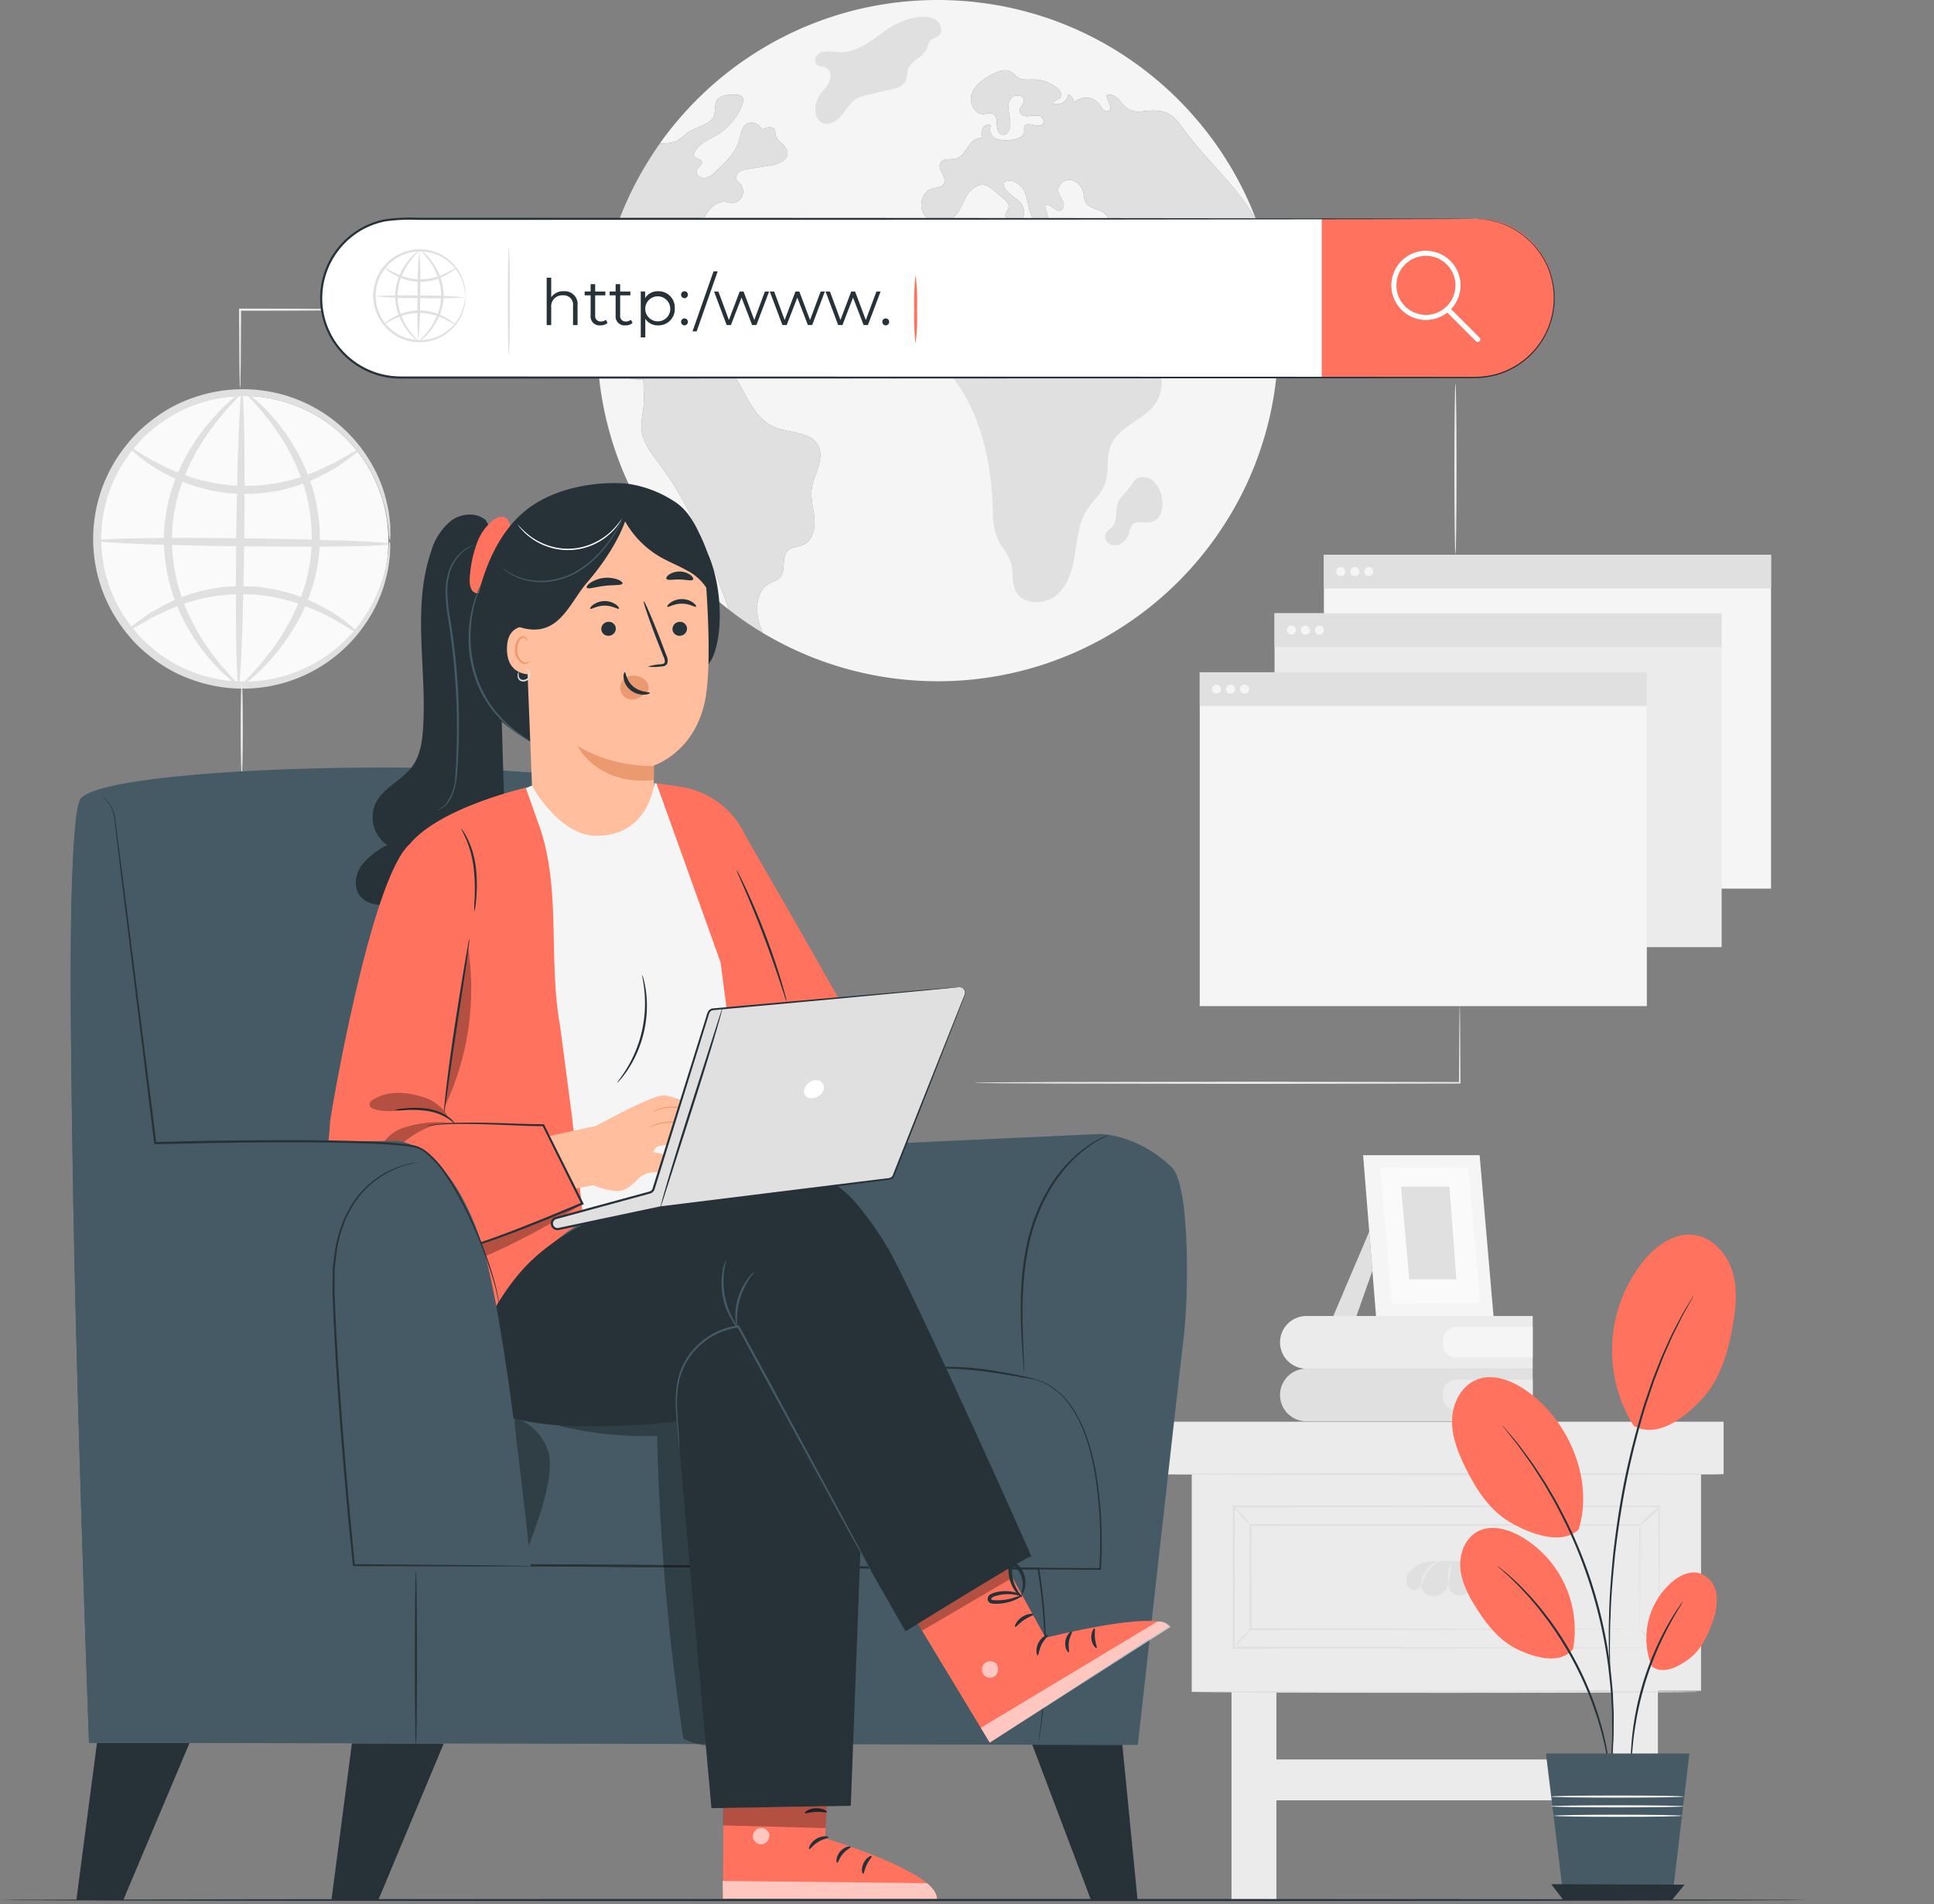 <svg id="Group_1114806" data-name="Group 1114806" xmlns="http://www.w3.org/2000/svg" xmlns:xlink="http://www.w3.org/1999/xlink" width="400.234" height="394" viewBox="0 0 400.234 394">
  <rect x="0" y="0" width="400.234" height="394" fill="#808080" stroke="none"/>
  <defs>
    <clipPath id="clip-path">
      <rect id="Rectangle_406774" data-name="Rectangle 406774" width="373.893" height="393.385" fill="rgba(0,0,0,0)"/>
    </clipPath>
    <clipPath id="clip-path-3">
      <rect id="Rectangle_406746" data-name="Rectangle 406746" width="3.083" height="1.951" fill="rgba(0,0,0,0)"/>
    </clipPath>
    <clipPath id="clip-path-4">
      <rect id="Rectangle_406747" data-name="Rectangle 406747" width="0.045" height="1.673" fill="rgba(0,0,0,0)"/>
    </clipPath>
    <clipPath id="clip-path-5">
      <rect id="Rectangle_406748" data-name="Rectangle 406748" width="0.016" height="1.031" fill="rgba(0,0,0,0)"/>
    </clipPath>
    <clipPath id="clip-path-6">
      <rect id="Rectangle_406749" data-name="Rectangle 406749" width="0.146" height="8.635" fill="rgba(0,0,0,0)"/>
    </clipPath>
    <clipPath id="clip-path-7">
      <rect id="Rectangle_406750" data-name="Rectangle 406750" width="0.947" height="2.707" fill="rgba(0,0,0,0)"/>
    </clipPath>
    <clipPath id="clip-path-11">
      <rect id="Rectangle_406760" data-name="Rectangle 406760" width="36.667" height="72.649" fill="rgba(0,0,0,0)"/>
    </clipPath>
    <clipPath id="clip-path-12">
      <rect id="Rectangle_406761" data-name="Rectangle 406761" width="7.347" height="28.672" fill="rgba(0,0,0,0)"/>
    </clipPath>
    <clipPath id="clip-path-13">
      <rect id="Rectangle_406762" data-name="Rectangle 406762" width="3.329" height="3.39" fill="rgba(0,0,0,0)"/>
    </clipPath>
    <clipPath id="clip-path-14">
      <rect id="Rectangle_406763" data-name="Rectangle 406763" width="39.238" height="25.075" fill="rgba(0,0,0,0)"/>
    </clipPath>
    <clipPath id="clip-path-15">
      <rect id="Rectangle_406764" data-name="Rectangle 406764" width="20.624" height="14.52" fill="rgba(0,0,0,0)"/>
    </clipPath>
    <clipPath id="clip-path-16">
      <rect id="Rectangle_406765" data-name="Rectangle 406765" width="3.445" height="3.432" fill="rgba(0,0,0,0)"/>
    </clipPath>
    <clipPath id="clip-path-17">
      <rect id="Rectangle_406766" data-name="Rectangle 406766" width="44.348" height="3.774" fill="rgba(0,0,0,0)"/>
    </clipPath>
    <clipPath id="clip-path-18">
      <rect id="Rectangle_406767" data-name="Rectangle 406767" width="21.455" height="4.524" fill="rgba(0,0,0,0)"/>
    </clipPath>
    <clipPath id="clip-path-19">
      <rect id="Rectangle_406768" data-name="Rectangle 406768" width="39.395" height="14.171" fill="rgba(0,0,0,0)"/>
    </clipPath>
    <clipPath id="clip-path-20">
      <rect id="Rectangle_406769" data-name="Rectangle 406769" width="15.28" height="6.056" fill="rgba(0,0,0,0)"/>
    </clipPath>
    <clipPath id="clip-path-21">
      <rect id="Rectangle_406770" data-name="Rectangle 406770" width="16.319" height="5.181" fill="rgba(0,0,0,0)"/>
    </clipPath>
    <clipPath id="clip-path-22">
      <rect id="Rectangle_406771" data-name="Rectangle 406771" width="5.512" height="32.945" fill="rgba(0,0,0,0)"/>
    </clipPath>
  </defs>
  <rect id="Rectangle_406775" data-name="Rectangle 406775" width="400" height="394" transform="translate(0.234)" fill="none"/>
  <g id="Group_1114805" data-name="Group 1114805">
    <g id="Group_1114804" data-name="Group 1114804" clip-path="url(#clip-path)">
      <g id="Group_1114759" data-name="Group 1114759">
        <g id="Group_1114758" data-name="Group 1114758" clip-path="url(#clip-path)">
          <path id="Path_907917" data-name="Path 907917" d="M83.658,125.1A29.995,29.995,0,1,1,53.664,95.1,30,30,0,0,1,83.658,125.1" transform="translate(-3.277 -13.165)" fill="#fafafa"/>
          <path id="Path_907918" data-name="Path 907918" d="M83.774,124.816a8.576,8.576,0,0,1-.243-1.922,15.7,15.7,0,0,0-.287-2.309,22.677,22.677,0,0,0-.646-3.1,29.1,29.1,0,0,0-3.327-7.951,29.93,29.93,0,0,0-7.538-8.466,29.614,29.614,0,0,0-27.97-4.446,27.79,27.79,0,0,0-7.5,3.946,33.519,33.519,0,0,0-3.373,2.81,33.734,33.734,0,0,0-2.922,3.388,29.376,29.376,0,0,0-.409,34.829,33.477,33.477,0,0,0,2.842,3.457,33.381,33.381,0,0,0,3.307,2.888,27.732,27.732,0,0,0,7.407,4.122,29.835,29.835,0,0,0,35.8-12.078,29.118,29.118,0,0,0,3.511-7.87,22.7,22.7,0,0,0,.719-3.082,15.737,15.737,0,0,0,.34-2.3,8.571,8.571,0,0,1,.288-1.916,8.472,8.472,0,0,1,.047,1.941,13.644,13.644,0,0,1-.186,2.35,21.057,21.057,0,0,1-.582,3.172,28.5,28.5,0,0,1-3.343,8.191,30.7,30.7,0,0,1-20.857,14.48A30.973,30.973,0,0,1,42.576,153.5a29.1,29.1,0,0,1-7.829-4.29,34.808,34.808,0,0,1-3.5-3.029,34.917,34.917,0,0,1-3.014-3.632,30.866,30.866,0,0,1,.432-36.761,34.977,34.977,0,0,1,3.1-3.559,34.581,34.581,0,0,1,3.569-2.945,29.1,29.1,0,0,1,7.926-4.105,30.98,30.98,0,0,1,16.306-1.072,30.7,30.7,0,0,1,20.513,14.964,28.527,28.527,0,0,1,3.152,8.267,21.081,21.081,0,0,1,.507,3.186,13.5,13.5,0,0,1,.131,2.355,8.457,8.457,0,0,1-.092,1.939" transform="translate(-3.098 -12.942)" fill="#e0e0e0"/>
          <path id="Path_907919" data-name="Path 907919" d="M78.693,107.889c.068.093-.472.575-1.516,1.372l-1.932,1.423c-.383.269-.782.574-1.229.861l-1.482.8a34.174,34.174,0,0,1-17.744,4.707l-2.7-.086-2.591-.372c-.424-.065-.846-.117-1.26-.195l-1.211-.307c-.8-.21-1.585-.387-2.337-.617a39.006,39.006,0,0,1-7.6-3.385c-4.089-2.4-6.092-4.609-5.941-4.755.161-.19,2.391,1.652,6.5,3.722A45.6,45.6,0,0,0,45.138,114c.726.2,1.487.352,2.253.538l1.164.273,1.206.167,2.475.333,2.57.072A36.86,36.86,0,0,0,71.995,111.3l1.5-.675c.456-.246.87-.508,1.268-.735l2.052-1.165c1.142-.623,1.81-.926,1.878-.834" transform="translate(-4.313 -14.856)" fill="#e0e0e0"/>
          <path id="Path_907920" data-name="Path 907920" d="M30.645,149.944c-.068-.093.472-.575,1.516-1.372l1.931-1.423c.383-.269.783-.574,1.229-.861l1.482-.8a34.174,34.174,0,0,1,17.744-4.707l2.7.086,2.592.372c.425.065.846.116,1.259.195l1.212.306c.8.211,1.584.388,2.336.618a39.062,39.062,0,0,1,7.6,3.385c4.088,2.4,6.092,4.609,5.94,4.755-.162.19-2.391-1.652-6.5-3.722A45.565,45.565,0,0,0,64.2,143.83c-.727-.2-1.486-.352-2.252-.538l-1.165-.274-1.205-.166L57.1,142.52l-2.57-.072a36.86,36.86,0,0,0-17.188,4.087l-1.5.674c-.457.246-.87.509-1.268.736l-2.052,1.165c-1.142.623-1.81.926-1.878.834" transform="translate(-4.241 -19.488)" fill="#e0e0e0"/>
          <path id="Path_907921" data-name="Path 907921" d="M83.9,130.463c-.005.46-13.568.674-30.289.478s-30.278-.727-30.273-1.187,13.565-.673,30.293-.477S83.9,130,83.9,130.463" transform="translate(-3.23 -17.886)" fill="#e0e0e0"/>
          <path id="Path_907922" data-name="Path 907922" d="M57.206,154.834c-.46-.005-.674-13.564-.478-30.279s.726-30.269,1.186-30.263.674,13.56.478,30.282-.727,30.265-1.186,30.26" transform="translate(-7.843 -13.053)" fill="#e0e0e0"/>
          <path id="Path_907923" data-name="Path 907923" d="M54.814,154.786c-.112.177-3.476-2.042-7.391-7.115a40.735,40.735,0,0,1-5.535-9.757,36.508,36.508,0,0,1-2.513-13.536,34.72,34.72,0,0,1,2.887-13.468,42.065,42.065,0,0,1,5.794-9.6c4.015-4.978,7.35-7.2,7.465-7.03.165.187-2.849,2.7-6.529,7.744a45.369,45.369,0,0,0-5.315,9.476,34.905,34.905,0,0,0-2.638,12.887,36.85,36.85,0,0,0,2.283,12.981,43.661,43.661,0,0,0,5.052,9.609c3.569,5.117,6.6,7.622,6.438,7.808" transform="translate(-5.451 -13.05)" fill="#e0e0e0"/>
          <path id="Path_907924" data-name="Path 907924" d="M58.789,94.289c.112-.177,3.476,2.042,7.39,7.115a40.707,40.707,0,0,1,5.536,9.757A36.508,36.508,0,0,1,74.228,124.7a34.72,34.72,0,0,1-2.887,13.468,42.065,42.065,0,0,1-5.794,9.6c-4.015,4.978-7.35,7.2-7.465,7.03-.165-.187,2.849-2.7,6.53-7.745a45.378,45.378,0,0,0,5.314-9.475,34.905,34.905,0,0,0,2.638-12.887,36.869,36.869,0,0,0-2.283-12.981,43.66,43.66,0,0,0-5.052-9.609c-3.569-5.117-6.6-7.622-6.438-7.808" transform="translate(-8.039 -13.051)" fill="#e0e0e0"/>
          <path id="Path_907925" data-name="Path 907925" d="M58.031,163.489c.124,0,.224,4.368.224,9.756s-.1,9.757-.224,9.757-.224-4.367-.224-9.757.1-9.756.224-9.756" transform="translate(-8.002 -22.632)" fill="#ebebeb"/>
          <path id="Path_907926" data-name="Path 907926" d="M80.872,74.338a1.366,1.366,0,0,1-.4.046l-1.15.041-4.23.072c-3.573.041-8.508.065-13.958.065l-3.506,0,.221-.221c-.03,4.576-.056,8.606-.076,11.583-.028,1.4-.049,2.545-.066,3.416a7.28,7.28,0,0,1-.078,1.237,7.281,7.281,0,0,1-.078-1.237c-.017-.871-.039-2.019-.066-3.416-.02-2.977-.046-7.007-.076-11.583l0-.221h.222l3.506,0c5.45,0,10.385.025,13.958.065l4.23.072,1.15.042a1.389,1.389,0,0,1,.4.045" transform="translate(-7.947 -10.26)" fill="#ebebeb"/>
          <rect id="Rectangle_406742" data-name="Rectangle 406742" width="9.291" height="43.846" transform="translate(254.856 349.315)" fill="#ebebeb"/>
          <rect id="Rectangle_406743" data-name="Rectangle 406743" width="9.291" height="43.846" transform="translate(333.805 349.315)" fill="#ebebeb"/>
          <rect id="Rectangle_406744" data-name="Rectangle 406744" width="117.207" height="10.843" transform="translate(239.488 294.193)" fill="#ebebeb"/>
          <path id="Path_907927" data-name="Path 907927" d="M391.651,398.876l-105.4.228V354.046h105.4Z" transform="translate(-39.626 -49.011)" fill="#ebebeb"/>
          <path id="Path_907928" data-name="Path 907928" d="M395.175,354.013c0,.116-26.24.211-58.6.211s-58.606-.095-58.606-.211,26.234-.211,58.606-.211,58.6.095,58.6.211" transform="translate(-38.48 -48.978)" fill="#e0e0e0"/>
          <path id="Path_907929" data-name="Path 907929" d="M391.326,406.31c0,.116-23.423.211-52.312.211s-52.317-.095-52.317-.211,23.419-.211,52.317-.211,52.312.095,52.312.211" transform="translate(-39.688 -56.217)" fill="#e0e0e0"/>
          <path id="Path_907930" data-name="Path 907930" d="M384.322,391.015s-.009-.179-.014-.518-.009-.846-.015-1.5c-.009-1.324-.02-3.26-.034-5.766-.017-5.02-.043-12.311-.076-21.459l.139.139-88.015.072H296.3l.21-.211c0,10.158,0,20.013-.006,29.239l-.2-.2,62.954.095,18.4.057,4.942.027,1.283.013c.29,0,.445.013.445.013s-.137.009-.419.013l-1.259.013-4.9.026-18.35.058-63.094.095h-.2v-.2c0-9.227,0-19.081-.007-29.239v-.211h.216l88.015.072h.139v.139c-.033,9.184-.059,16.5-.076,21.542-.015,2.493-.027,4.417-.034,5.735-.006.639-.011,1.128-.015,1.472s-.014.49-.014.49" transform="translate(-40.989 -50.052)" fill="#e0e0e0"/>
          <path id="Path_907931" data-name="Path 907931" d="M299.843,391.294a14.565,14.565,0,0,1-3.365,3.611,14.564,14.564,0,0,1,3.365-3.611" transform="translate(-41.041 -54.167)" fill="#e0e0e0"/>
          <path id="Path_907932" data-name="Path 907932" d="M299.823,365.646a15.993,15.993,0,0,1-3.488-3.829,16,16,0,0,1,3.488,3.829" transform="translate(-41.021 -50.086)" fill="#e0e0e0"/>
          <path id="Path_907933" data-name="Path 907933" d="M398.019,361.915a7.678,7.678,0,0,1-1.916,2.03,12.007,12.007,0,0,1-2.194,1.713,7.678,7.678,0,0,1,1.916-2.03,12.056,12.056,0,0,1,2.194-1.713" transform="translate(-54.529 -50.1)" fill="#e0e0e0"/>
          <path id="Path_907934" data-name="Path 907934" d="M397.866,395.133a18.062,18.062,0,0,1-3.954-3.834,18.066,18.066,0,0,1,3.954,3.834" transform="translate(-54.529 -54.168)" fill="#e0e0e0"/>
          <path id="Path_907935" data-name="Path 907935" d="M380.929,387.8s-.009-.133-.013-.38-.008-.623-.014-1.1c-.007-.974-.017-2.392-.031-4.231-.016-3.694-.04-9.069-.071-15.863l.128.128-80.575.083h0l.211-.211c0,7.414,0,14.643-.005,21.57l-.206-.206,57.5.094,16.922.059,4.56.027,1.186.014c.268,0,.412.013.412.013s-.126.009-.385.013l-1.161.014-4.515.027-16.876.059L300.35,388h-.206V387.8c0-6.927,0-14.156-.005-21.57v-.211h.215l80.575.082h.129v.128c-.03,6.827-.054,12.229-.071,15.94-.014,1.827-.024,3.234-.031,4.2-.006.463-.01.818-.014,1.073s-.013.355-.013.355" transform="translate(-41.549 -50.668)" fill="#e0e0e0"/>
          <path id="Path_907936" data-name="Path 907936" d="M353.838,376.234a8.55,8.55,0,0,0-2.164-.984,6.954,6.954,0,0,0-2.139-.333H343.6a6.831,6.831,0,0,0-4.724,1.827,3.958,3.958,0,0,0-.708.856,2.437,2.437,0,0,0,.232,2.9c.762.714,2.319.366,2.448-.671a2.574,2.574,0,0,0,2.73,2.425,3.466,3.466,0,0,0,2.918-2.53,2.316,2.316,0,0,0,4.609.35c.731.954,1.814,1.845,3.064,1.439a2.206,2.206,0,0,0,1.42-1.585,3.557,3.557,0,0,0-1.753-3.693" transform="translate(-46.763 -51.901)" fill="#e0e0e0"/>
          <path id="Path_907937" data-name="Path 907937" d="M345.142,374.884a8.3,8.3,0,0,0-3.809,5.235c-.05,0-.088-.395.033-1.014a5.905,5.905,0,0,1,2.822-3.878c.552-.3.937-.389.955-.343" transform="translate(-47.245 -51.894)" fill="#ebebeb"/>
          <path id="Path_907938" data-name="Path 907938" d="M348.309,375.172a13.236,13.236,0,0,1-.49,4.671,13.124,13.124,0,0,1,.49-4.671" transform="translate(-48.138 -51.936)" fill="#ebebeb"/>
          <path id="Path_907939" data-name="Path 907939" d="M351.718,375.092c.027-.043.336.081.688.471a3.705,3.705,0,0,1,.833,1.825,6.6,6.6,0,0,1,.011,1.979c-.069.5-.15.8-.207.792s-.083-.315-.09-.809a12.192,12.192,0,0,0-.129-1.889,4.565,4.565,0,0,0-.654-1.716c-.259-.4-.491-.6-.452-.653" transform="translate(-48.689 -51.924)" fill="#ebebeb"/>
          <rect id="Rectangle_406745" data-name="Rectangle 406745" width="72.222" height="8.46" transform="translate(263.125 364.079)" fill="#ebebeb"/>
          <path id="Path_907940" data-name="Path 907940" d="M359.751,328.72v10.894H312.909a5.447,5.447,0,0,1,0-10.894" transform="translate(-42.563 -45.505)" fill="#e0e0e0"/>
          <path id="Path_907941" data-name="Path 907941" d="M365.165,337.7H349.4a2.821,2.821,0,0,1-2.822-2.822v-.683a2.821,2.821,0,0,1,2.822-2.822h15.766Z" transform="translate(-47.978 -45.872)" fill="#ebebeb"/>
          <path id="Path_907942" data-name="Path 907942" d="M359.751,316.077v10.894H312.909a5.447,5.447,0,0,1,0-10.894Z" transform="translate(-42.563 -43.755)" fill="#ebebeb"/>
          <path id="Path_907943" data-name="Path 907943" d="M365.165,325.053H349.4a2.821,2.821,0,0,1-2.822-2.822v-.683a2.821,2.821,0,0,1,2.822-2.822h15.766Z" transform="translate(-47.978 -44.122)" fill="#f5f5f5"/>
          <path id="Path_907944" data-name="Path 907944" d="M327.692,295.8l-7.44,17.473h4.789l3.3-9.333Z" transform="translate(-44.333 -40.948)" fill="#e0e0e0"/>
          <path id="Path_907945" data-name="Path 907945" d="M351.527,277.443l2.874,33.286H330.087l-2.672-33.286Z" transform="translate(-45.325 -38.407)" fill="#f5f5f5"/>
          <path id="Path_907946" data-name="Path 907946" d="M349.72,280.482l2.518,27.879-18.251.24-2.465-28.282Z" transform="translate(-45.893 -38.805)" fill="#fafafa"/>
          <path id="Path_907947" data-name="Path 907947" d="M346.539,284.987l1.432,19.185h-9.736l-1.717-19.185Z" transform="translate(-46.585 -39.451)" fill="#e0e0e0"/>
          <path id="Path_907948" data-name="Path 907948" d="M306.531,72.916c-.078-.8-.167-1.6-.279-2.387q-.163-1.255-.371-2.5.208,1.242.371,2.5c.112.792.2,1.584.279,2.387" transform="translate(-42.344 -9.418)" fill="#263238"/>
          <path id="Path_907949" data-name="Path 907949" d="M277.65,73.394a35.243,35.243,0,0,1-1.305-4.931,3.266,3.266,0,0,0-1.484-2.209,13.13,13.13,0,0,0-1.774-.4c-2.086-.625-2.654-3.537-4.629-4.441A6.734,6.734,0,0,0,266.472,61c-2.644-.312-5.377-1.227-7.039-3.3A12.988,12.988,0,0,0,257.8,55.69a1.95,1.95,0,0,0-2.387-.223c.558,1.116,1.1,2.231,1.652,3.336a8.778,8.778,0,0,0,1.851,2.778,2.989,2.989,0,0,0,3.112.669,2.06,2.06,0,0,1,1.049-.369,1.137,1.137,0,0,1,.681.435c1.439,1.6.97,4.24-.435,5.868s-3.47,2.466-5.467,3.258a4.242,4.242,0,0,1-2.231.435c-1.383-.257-2.119-1.763-2.521-3.113-.9-2.99-1.339-6.236-3.19-8.757a10.954,10.954,0,0,1-1.684-2.443c-.38-1-.29-2.175-.893-3.056-.625-.926-1.952-1.462-2.042-2.578a2.034,2.034,0,0,1,1.305-1.807c.714-.345,1.517-.446,2.254-.748.289-.122.613-.334.625-.647,0-.468-.647-.657-.814-1.092-.179-.491.323-.949.535-1.428.457-1.093-.681-2.2-1.785-2.644s-2.421-.769-2.934-1.84a6.349,6.349,0,0,1-.357-1.6,3.491,3.491,0,0,0-2.611-2.878A2.3,2.3,0,0,0,238.85,39.6a9.687,9.687,0,0,0,.993,2.019c.313.692.224,1.718-.49,1.941-1.172.358-2.3-1.784-3.28-1.049.4,1.372.792,2.745,1.194,4.128-1.54.781-3.381-.636-4.039-2.243s-.681-3.425-1.461-4.964-2.89-2.7-4.228-1.606c-.067,1.986,2.555,2.789,3.714,4.4a2.694,2.694,0,0,1-.524,3.781c-1.228.737-3.179-.546-2.711-1.9.168-.469.558-.859.6-1.361.045-.625-.479-1.127-.959-1.528-.748-.636-1.495-1.26-2.242-1.885a4.734,4.734,0,0,0-1.6-1c-1.54-.445-3.079.8-3.893,2.175s-1.272,3-2.4,4.15a4.386,4.386,0,0,1-6.2.022c-1.528-1.752-.748-5.032,1.495-5.667.848-.233,1.919-.212,2.365-.959.781-1.328-1.451-3.023-.681-4.362.591-1.026,2.153-.557,3.291-.9s1.763-1.484,2.431-2.465,1.7-1.952,2.856-1.7a3.571,3.571,0,0,1,.123-2.031,1.242,1.242,0,0,1,1.707-.625,2.061,2.061,0,0,0,1.1,2.71,6.017,6.017,0,0,0,3.246.234c1.093-.134,2.466-.535,2.555-1.628.034-.358-.1-.737.034-1.071.479-1.305,2.889.49,3.815-.558.535-.546-.056-1.517-.8-1.7a8.173,8.173,0,0,0-2.264.112c-.758.033-1.684-.369-1.718-1.127s.8-1.283.893-2.02c.145-1.249-1.975-1.572-2.723-.557s-.479,2.41-.256,3.648.345,2.7-.57,3.569c-.39.592-1.405.279-1.74-.345a5.04,5.04,0,0,1-.323-2.086,1.8,1.8,0,0,0-1.06-1.707,3.768,3.768,0,0,0-1.484.167c-1.941.234-3.291-2.275-2.678-4.128s2.365-3.057,4.072-4c1.249-.692,2.8-1.339,4.038-.636.581.323.982.881,1.551,1.216.982.58,2.2.368,3.325.39a7.748,7.748,0,0,1,4.852,1.885c.5.457.971,1.217.581,1.763-.424.58-1.64.7-1.428,1.384a2.419,2.419,0,0,0,3.034-1.952,2.029,2.029,0,0,1,1.172,1.651,3.612,3.612,0,0,1,5.3.435,4.563,4.563,0,0,0,.982,1.26c.446.29,1.227.146,1.283-.379a1.064,1.064,0,0,0-.09-.491c-.268-.758-.546-1.506-.814-2.253,1.037-.558,2.265.312,2.967,1.249,2.611,3.492,4.474,1.394,8.155,1.964,2.488.379,3.582,1.975,4.987,3.9,4.306,5.934,10,10.8,13.912,17,.413.647.792,1.305,1.148,1.974-.066-.167-.122-.334-.19-.5a68.771,68.771,0,0,0-5.689-11.568q-.72-1.172-1.473-2.31c-.312-.468-.636-.948-.959-1.405-.413-.6-.848-1.183-1.283-1.763-.346-.469-.692-.925-1.049-1.372-.246-.312-.5-.625-.759-.937-.267-.357-.557-.7-.87-1.049l-.937-1.082a4.224,4.224,0,0,0-.3-.335c-.323-.379-.669-.747-1.015-1.116a.323.323,0,0,0-.1-.111c-.089-.1-.19-.2-.289-.3-.279-.312-.581-.613-.871-.914-.479-.491-.97-.982-1.472-1.451-.413-.413-.837-.8-1.272-1.193-.379-.345-.758-.692-1.148-1.026s-.759-.658-1.149-.982c-.469-.4-.948-.792-1.44-1.182h-.011c-1.349-1.082-2.744-2.108-4.172-3.068-.357-.246-.7-.48-1.06-.714s-.725-.469-1.082-.692-.725-.457-1.093-.669c-.368-.234-.737-.446-1.1-.659-.3-.178-.591-.345-.893-.5a4.6,4.6,0,0,0-.457-.257c-.636-.357-1.283-.7-1.93-1.026-.323-.167-.647-.335-.981-.491-.413-.212-.837-.413-1.26-.6a1.011,1.011,0,0,0-.19-.09c-.38-.178-.759-.357-1.149-.524-.547-.234-1.093-.469-1.64-.692-.625-.257-1.25-.513-1.886-.748-.7-.267-1.405-.524-2.119-.758s-1.439-.48-2.164-.7-1.45-.424-2.187-.625c-1.45-.39-2.922-.737-4.406-1.037-.022-.011-.056-.011-.078-.022-.569-.111-1.138-.223-1.707-.312a.5.5,0,0,0-.111-.022c-.246-.045-.5-.09-.759-.123-1.06-.178-2.131-.323-3.213-.446-.122-.022-.257-.034-.39-.045-.313-.044-.625-.066-.949-.1C220,.257,219.283.2,218.557.157c-.747-.056-1.506-.09-2.264-.112C215.5.011,214.709,0,213.917,0q-3.146,0-6.225.279c-.491.034-.971.078-1.451.134-.5.055-1,.111-1.506.178s-1,.134-1.495.212-.993.156-1.495.246c-.424.066-.859.145-1.283.234q-1.573.3-3.112.669-.72.168-1.44.369c-.479.122-.959.256-1.428.39-.792.223-1.562.469-2.331.714h-.011c-.625.211-1.26.424-1.874.636a.083.083,0,0,0-.045.022c-.637.223-1.249.457-1.875.7l-.1.034c-.57.223-1.138.457-1.7.692-.7.289-1.395.6-2.076.915-.58.267-1.148.535-1.707.814-.6.3-1.2.6-1.8.915l-.067.033c-.57.3-1.138.614-1.7.937-.58.323-1.149.658-1.718,1.015h-.011c-.536.324-1.06.647-1.584.982-.2.122-.39.257-.591.39-.558.357-1.093.725-1.64,1.1-.669.457-1.316.937-1.963,1.416-.569.424-1.127.859-1.674,1.294a70.21,70.21,0,0,0-8.768,8.312c-.948,1.049-1.84,2.119-2.711,3.213-.737.937-1.451,1.885-2.132,2.867q-.92,1.279-1.775,2.607Q155.5,31,156.419,29.72c.179-.022.358-.045.536-.056a8.247,8.247,0,0,0,2.967-.48,17.725,17.725,0,0,0,2.187-1.7c1.941-1.384,5.12-1.64,5.645-3.961a16.6,16.6,0,0,1,.257-2.376c.546-1.394,2.41-1.595,3.9-1.572.636,0,1.383.089,1.673.646a1.6,1.6,0,0,1-.067,1.295,12.127,12.127,0,0,1-5.12,6.291c-1.941,1.183-4.474,2.1-5.009,4.306.268.748,1.628.692,1.74,1.472.078.625-.725.949-1.015,1.507-.424.814.546,1.807,1.472,1.762a4.073,4.073,0,0,0,2.376-1.338c2.03-1.886,4.161-3.916,4.9-6.594.313-1.1.424-2.4,1.316-3.134a2.181,2.181,0,0,1,3.314,1.06c.881-.491,2.253-.859,2.71.056a4.671,4.671,0,0,1,.19,1.049c.29,1.428,2.243,2.075,2.443,3.513.234,1.663-1.9,2.522-3.559,2.779-1.506.233-3.012.468-4.518.713a4.184,4.184,0,0,0-1.874.6,1.462,1.462,0,0,0-.557,1.752,4.41,4.41,0,0,0,.781.8A2.4,2.4,0,0,1,171.569,42c-.6.022-1.193-.2-1.8-.223-1.784-.078-3.2,1.495-4.049,3.067s-1.484,3.37-2.911,4.441c-2.3,1.729-6.258,1.328-7.374,3.982a6.368,6.368,0,0,0-.034,3.425,4.575,4.575,0,0,1-.413,3.358c-.658.937-2.376,1.137-2.867.089a2.576,2.576,0,0,1-.066-1.484c.267-1.651.524-3.3.781-4.953.19-1.227.357-2.6-.368-3.6-1.016-1.406-3.291-1.272-4.608-.145a8.128,8.128,0,0,0-2.219,4.573,19.853,19.853,0,0,1-1.273,4.44h0c-.234,1.383-.424,2.789-.569,4.205-.145,1.451-.246,2.89-.3,4.362a6.032,6.032,0,0,0,.569-.535c.7-.725,2.119-3.793,3.391-2.287a1.14,1.14,0,0,1,.022,1.395c-.39.5-1.172.613-1.472,1.16-.368.647.145,1.451.747,1.875a6.507,6.507,0,0,1,1.763,1.316c.814,1.172.034,2.946.825,4.139.681,1.027,2.131,1.093,3.37,1.228.145.022.278.045.424.066a5.631,5.631,0,0,1,4.841-5.21c4.619-1.049,10.688,2.779,13.286,6.259,2.9,3.893,4.273,9.4,8.713,11.356,3.179,1.394,7.7.893,9.248,4,1.384,2.789-1.026,5.924-1.394,9.014-.234,2.042.435,4.073.591,6.114s-.457,4.441-2.32,5.3c-1.037.468-2.343.413-3.179,1.193-1.484,1.405-.268,4.306-1.752,5.712a7.648,7.648,0,0,1-1.886.993c-3.335,1.684-3.246,6.593-1.7,10,.056.123.112.234.167.358a70.5,70.5,0,0,0,36.157,9.985,70.163,70.163,0,0,0,33.076-8.233H247a70.5,70.5,0,0,0,6.236-3.76A69.456,69.456,0,0,0,262,122.011a68.319,68.319,0,0,0,5.355-5.589c1.183-1.36,2.3-2.778,3.369-4.228.547-.747,1.082-1.495,1.584-2.265a69.257,69.257,0,0,0,8.768-18.039,68.5,68.5,0,0,0,2.689-11.948c.212-1.584.379-3.19.49-4.808a4.057,4.057,0,0,1-2.833,1.26c-1.7-.022-3.09-1.439-3.771-3" transform="translate(-19.865)" fill="#f5f5f5"/>
          <path id="Path_907950" data-name="Path 907950" d="M152.633,100.668c-.223-2.02.446-4.038.48-6.08.022-1.405-.078-2.89-.1-4.306a19.365,19.365,0,0,1-3.581-.5,1.068,1.068,0,0,1-.658-.334,1.312,1.312,0,0,1-.145-.748c-.09-1.584-1.618-2.632-2.99-3.425a11.962,11.962,0,0,0-2.175-1.071c0,.167,0,.324.011.491a70.219,70.219,0,0,0,4.484,22.367,67.506,67.506,0,0,0,4.306,9.238c.692,1.282,1.45,2.543,2.243,3.781.981,1.528,2.007,3.023,3.112,4.462,1.026,1.384,2.119,2.734,3.269,4.027a69.9,69.9,0,0,0,4.987,5.132q2.326,2.175,4.852,4.128c-3.849-10.33-7.474-20.873-14.056-29.664-1.729-2.3-3.714-4.64-4.038-7.5" transform="translate(-19.86 -11.656)" fill="#f5f5f5"/>
          <path id="Path_907951" data-name="Path 907951" d="M143.445,80.331c-.007.426-.022.848-.022,1.272,0,.346.011.688.017,1.032-.006-.345-.017-.686-.017-1.032,0-.424.015-.846.022-1.272" transform="translate(-19.854 -11.12)" fill="#263238"/>
          <g id="Group_1114745" data-name="Group 1114745" transform="translate(154.813 129.029)" opacity="0.6">
            <g id="Group_1114744" data-name="Group 1114744">
              <g id="Group_1114743" data-name="Group 1114743" clip-path="url(#clip-path-3)">
                <path id="Path_907952" data-name="Path 907952" d="M179.687,149.761q.889.6,1.8,1.17c.424.268.849.524,1.283.781-.434-.257-.859-.513-1.283-.781q-.911-.569-1.8-1.17" transform="translate(-179.687 -149.761)" fill="#263238"/>
              </g>
            </g>
          </g>
          <path id="Path_907953" data-name="Path 907953" d="M243.521,131.894a6.111,6.111,0,0,1-1.316-.14,4.294,4.294,0,0,1-3.11-2.356,8.089,8.089,0,0,1-.542-3.07,11.656,11.656,0,0,0-.221-2.1,11.169,11.169,0,0,0-1.657-3.37,15.614,15.614,0,0,1-1.433-2.6,15.594,15.594,0,0,1-.773-5.344l-.012-.433c-.372-12.4-3.83-22.465-10-29.106a6.715,6.715,0,0,0-3.027-2.141,3.762,3.762,0,0,0-3.881,1.339,7.73,7.73,0,0,0-.585.956,5.375,5.375,0,0,1-1.021,1.453,2.916,2.916,0,0,1-2.481.671,4.488,4.488,0,0,1-3.095-2.135c-1.094-1.929-.9-4.305-.739-6.214l.637-7.694a6.774,6.774,0,0,1,1.2-3.927,6.546,6.546,0,0,1,2.86-1.64,8.586,8.586,0,0,0,2.206-1.056,8.1,8.1,0,0,0,2.362-3.93,16.58,16.58,0,0,1,1.122-2.544,4.753,4.753,0,0,1,4.417-2.173,2.065,2.065,0,0,1,1.621,1.083,4.838,4.838,0,0,1,2.872-2.63c2.549-.731,5.654,1.286,8.659,3.236,2.742,1.779,5.331,3.461,7.366,3.091.511-.093,1.032-.24,1.536-.382a8.069,8.069,0,0,1,3.308-.454c2.962.414,4.473,3.627,5.459,6.38l4.819,13.465c.6,1.676,1.372,3.515,2.966,4.133a6.139,6.139,0,0,0,2.014.294,6.819,6.819,0,0,1,2.094.3,3.369,3.369,0,0,1,2.214,2.717,7.86,7.86,0,0,1-2.593,6.767,30.9,30.9,0,0,1-2.824,2.083c-2.178,1.484-4.235,2.885-5.123,5.188a12.418,12.418,0,0,0-.59,3.94,12.19,12.19,0,0,1-.687,4.239,12.145,12.145,0,0,1-2.1,3.054,19.5,19.5,0,0,0-1.4,1.785c-1.543,2.324-1.97,5.207-2.384,8-.053.357-.106.713-.161,1.067-.482,3.106-1.316,6.571-3.837,8.732a6.466,6.466,0,0,1-4.141,1.472" transform="translate(-29.002 -7.287)" fill="#e0e0e0"/>
          <g id="Group_1114748" data-name="Group 1114748" transform="translate(123.591 67.537)" opacity="0.6">
            <g id="Group_1114747" data-name="Group 1114747">
              <g id="Group_1114746" data-name="Group 1114746" clip-path="url(#clip-path-4)">
                <path id="Path_907954" data-name="Path 907954" d="M143.494,78.4v0c-.011.134-.022.257-.022.39-.017.419-.016.847-.022,1.272.007-.425.005-.853.022-1.272,0-.134.011-.257.022-.39" transform="translate(-143.449 -78.389)" fill="#263238"/>
              </g>
            </g>
          </g>
          <g id="Group_1114751" data-name="Group 1114751" transform="translate(123.586 71.514)" opacity="0.6">
            <g id="Group_1114750" data-name="Group 1114750">
              <g id="Group_1114749" data-name="Group 1114749" clip-path="url(#clip-path-5)">
                <path id="Path_907955" data-name="Path 907955" d="M143.443,83c.005.345.005.692.016,1.032-.011-.34-.011-.688-.016-1.032" transform="translate(-143.443 -83.005)" fill="#263238"/>
              </g>
            </g>
          </g>
          <path id="Path_907956" data-name="Path 907956" d="M153.129,86.225l-.424-.067c-1.238-.134-2.689-.2-3.37-1.227-.792-1.193-.011-2.967-.826-4.139a6.5,6.5,0,0,0-1.761-1.316c-.6-.424-1.116-1.227-.748-1.874.3-.547,1.082-.658,1.472-1.161a1.139,1.139,0,0,0-.022-1.394c-1.272-1.506-2.689,1.561-3.392,2.287a6.167,6.167,0,0,1-.569.536v.011c-.011.134-.022.256-.022.39-.016.418-.015.846-.022,1.272s-.022.848-.022,1.272c0,.345.011.688.017,1.032s.005.691.016,1.031a12,12,0,0,1,2.176,1.071c1.371.793,2.9,1.841,2.99,3.425a1.312,1.312,0,0,0,.145.748,1.071,1.071,0,0,0,.657.335,19.446,19.446,0,0,0,3.582.5" transform="translate(-19.854 -10.332)" fill="#e0e0e0"/>
          <path id="Path_907957" data-name="Path 907957" d="M154.478,89.954c.022,1.416.123,2.9.1,4.306-.034,2.042-.7,4.061-.48,6.08.323,2.856,2.309,5.2,4.038,7.5,6.582,8.791,10.208,19.333,14.056,29.663h.011c.714.57,1.439,1.1,2.175,1.629q.87.627,1.758,1.229t1.8,1.17c.424.268.848.524,1.283.781-.055-.122-.111-.234-.167-.357-1.551-3.4-1.64-8.312,1.7-10a7.649,7.649,0,0,0,1.886-.993c1.484-1.406.267-4.306,1.751-5.712.837-.781,2.143-.725,3.18-1.193,1.863-.859,2.465-3.246,2.32-5.3s-.825-4.072-.591-6.113c.368-3.09,2.778-6.225,1.394-9.014-1.551-3.113-6.069-2.611-9.248-4.005-4.44-1.952-5.812-7.463-8.713-11.356-2.6-3.481-8.668-7.307-13.286-6.258a5.629,5.629,0,0,0-4.841,5.21" transform="translate(-21.326 -11.329)" fill="#e0e0e0"/>
          <path id="Path_907958" data-name="Path 907958" d="M148,53.1c1.316-1.127,3.592-1.26,4.608.145.725,1,.557,2.376.368,3.6-.257,1.651-.514,3.3-.781,4.952a2.579,2.579,0,0,0,.066,1.484c.491,1.049,2.209.848,2.867-.09a4.573,4.573,0,0,0,.413-3.358,6.368,6.368,0,0,1,.034-3.425c1.116-2.655,5.076-2.254,7.374-3.983,1.428-1.071,2.063-2.867,2.911-4.44s2.265-3.146,4.049-3.068c.6.022,1.194.246,1.8.223a2.4,2.4,0,0,0,1.54-3.882,4.41,4.41,0,0,1-.781-.8,1.461,1.461,0,0,1,.557-1.751,4.173,4.173,0,0,1,1.874-.6c1.506-.246,3.012-.48,4.518-.714,1.663-.257,3.793-1.116,3.559-2.778-.2-1.44-2.153-2.087-2.443-3.514a4.68,4.68,0,0,0-.19-1.049c-.457-.915-1.829-.546-2.71-.056a2.181,2.181,0,0,0-3.314-1.06c-.893.737-1,2.031-1.316,3.135-.736,2.677-2.867,4.708-4.9,6.593A4.079,4.079,0,0,1,165.73,40c-.926.045-1.9-.949-1.472-1.763.29-.558,1.093-.881,1.015-1.506-.112-.781-1.472-.725-1.74-1.472.535-2.209,3.068-3.124,5.009-4.306a12.129,12.129,0,0,0,5.12-6.292,1.6,1.6,0,0,0,.067-1.294c-.29-.558-1.037-.647-1.673-.647-1.495-.022-3.358.178-3.9,1.573a16.568,16.568,0,0,0-.257,2.376c-.525,2.32-3.7,2.577-5.645,3.96a17.642,17.642,0,0,1-2.187,1.7,8.229,8.229,0,0,1-2.967.48c-.178.011-.357.034-.536.056q-.92,1.279-1.775,2.608t-1.65,2.691A69.735,69.735,0,0,0,147.022,51.8q-.821,2.5-1.447,5.084t-1.063,5.235a19.865,19.865,0,0,0,1.273-4.44A8.131,8.131,0,0,1,148,53.1" transform="translate(-20.005 -3.145)" fill="#e0e0e0"/>
          <path id="Path_907959" data-name="Path 907959" d="M214.237,17.818c.666-.874.471-2.132.9-3.141.718-1.679,2.948-2.28,3.722-3.934.3-.636.37-1.413.89-1.886.433-.395,1.074-.474,1.54-.83,1.039-.8.608-2.607-.5-3.312-2.765-1.766-7.854.276-10.243,2-3.071,2.222-6.076,4.9-10.162,4.637a8.052,8.052,0,0,0-3.354.018c-1.055.4-1.706,1.982-.8,2.652.506.372,1.223.269,1.793.532,1.053.489,1.158,2.013.644,3.054s-1.441,1.82-2.048,2.809a5.315,5.315,0,0,0-.759,3.229,2.938,2.938,0,0,0,.956,2.075c1.272,1.015,3.205.146,4.282-1.074s1.82-2.8,3.217-3.631a8.015,8.015,0,0,1,2.29-.8l5.329-1.267a3.861,3.861,0,0,0,2.293-1.139" transform="translate(-27.106 -0.559)" fill="#e0e0e0"/>
          <g id="Group_1114754" data-name="Group 1114754" transform="translate(264.388 66.488)" opacity="0.6">
            <g id="Group_1114753" data-name="Group 1114753">
              <g id="Group_1114752" data-name="Group 1114752" clip-path="url(#clip-path-6)">
                <path id="Path_907960" data-name="Path 907960" d="M306.992,80.2q-.009-1.522-.09-3.023.081,1.5.09,3.023c.022.323.022.647.022.97,0,1.562-.056,3.1-.145,4.641.089-1.54.145-3.079.145-4.641,0-.323,0-.647-.022-.97" transform="translate(-306.869 -77.171)" fill="#263238"/>
              </g>
            </g>
          </g>
          <g id="Group_1114757" data-name="Group 1114757" transform="translate(260.105 45.85)" opacity="0.6">
            <g id="Group_1114756" data-name="Group 1114756">
              <g id="Group_1114755" data-name="Group 1114755" clip-path="url(#clip-path-7)">
                <path id="Path_907961" data-name="Path 907961" d="M301.9,53.228q.5,1.339.947,2.7-.446-1.358-.947-2.7s.011-.011,0-.011Z" transform="translate(-301.897 -53.217)" fill="#263238"/>
              </g>
            </g>
          </g>
          <path id="Path_907962" data-name="Path 907962" d="M295.148,71.849q-.009-1.522-.09-3.023t-.233-2.99c-.078-.8-.168-1.6-.279-2.387q-.164-1.255-.372-2.5a68.416,68.416,0,0,0-1.647-7.321q-.393-1.38-.838-2.737t-.947-2.695v-.011h0c-.357-.669-.736-1.327-1.148-1.974-3.916-6.2-9.606-11.067-13.912-17-1.405-1.93-2.5-3.526-4.987-3.9-3.681-.569-5.544,1.528-8.155-1.964-.7-.937-1.93-1.808-2.967-1.249.268.747.546,1.495.814,2.253a1.064,1.064,0,0,1,.09.491c-.056.525-.837.669-1.283.379a4.563,4.563,0,0,1-.982-1.26,3.612,3.612,0,0,0-5.3-.435,2.029,2.029,0,0,0-1.172-1.651,2.419,2.419,0,0,1-3.034,1.952c-.211-.681,1-.8,1.428-1.384.39-.546-.078-1.305-.581-1.763a7.746,7.746,0,0,0-4.852-1.885c-1.127-.022-2.343.19-3.325-.39-.569-.335-.97-.893-1.55-1.216-1.239-.7-2.79-.056-4.039.636-1.707.948-3.47,2.142-4.072,4s.737,4.362,2.678,4.128a3.768,3.768,0,0,1,1.484-.167,1.8,1.8,0,0,1,1.06,1.707,5.04,5.04,0,0,0,.323,2.086c.335.625,1.35.937,1.74.345.915-.869.8-2.331.57-3.569s-.48-2.633.257-3.648,2.866-.692,2.722.557c-.09.737-.926,1.272-.893,2.02s.96,1.161,1.718,1.127a8.18,8.18,0,0,1,2.265-.112c.747.178,1.338,1.149.8,1.7-.926,1.049-3.336-.747-3.815.558-.134.334,0,.714-.034,1.071-.09,1.093-1.461,1.495-2.555,1.628a6.02,6.02,0,0,1-3.246-.234,2.061,2.061,0,0,1-1.1-2.71,1.242,1.242,0,0,0-1.707.625,3.578,3.578,0,0,0-.123,2.031c-1.16-.257-2.2.725-2.856,1.7s-1.3,2.119-2.431,2.465-2.7-.122-3.291.9c-.769,1.339,1.461,3.034.681,4.362-.446.747-1.517.725-2.365.959-2.243.636-3.023,3.916-1.495,5.667a4.386,4.386,0,0,0,6.2-.022c1.127-1.148,1.584-2.766,2.4-4.149s2.354-2.622,3.893-2.175a4.71,4.71,0,0,1,1.6,1c.747.625,1.494,1.249,2.242,1.885.48.4,1,.9.96,1.528-.045.5-.435.893-.6,1.361-.468,1.35,1.484,2.633,2.711,1.9a2.693,2.693,0,0,0,.524-3.781c-1.16-1.607-3.781-2.41-3.714-4.4,1.338-1.093,3.447.056,4.228,1.606s.8,3.37,1.461,4.964,2.5,3.023,4.039,2.243c-.4-1.383-.793-2.755-1.194-4.128.981-.736,2.108,1.406,3.28,1.049.714-.223.8-1.249.49-1.941a9.73,9.73,0,0,1-.993-2.019,2.3,2.3,0,0,1,2.667-2.354,3.491,3.491,0,0,1,2.611,2.878,6.349,6.349,0,0,0,.357,1.6c.513,1.071,1.84,1.395,2.934,1.84s2.243,1.551,1.785,2.644c-.212.48-.714.937-.535,1.428.167.435.814.625.814,1.093-.011.312-.335.524-.625.646-.737.3-1.54.4-2.254.748a2.035,2.035,0,0,0-1.305,1.808c.09,1.115,1.416,1.651,2.042,2.577.6.881.513,2.052.893,3.057a10.968,10.968,0,0,0,1.684,2.443c1.851,2.521,2.287,5.767,3.19,8.758.4,1.349,1.138,2.855,2.521,3.112a4.242,4.242,0,0,0,2.231-.435c2-.792,4.072-1.64,5.467-3.258s1.874-4.273.435-5.868a1.137,1.137,0,0,0-.681-.435,2.054,2.054,0,0,0-1.049.369,2.99,2.99,0,0,1-3.113-.669,8.778,8.778,0,0,1-1.851-2.778c-.547-1.1-1.093-2.22-1.652-3.336a1.951,1.951,0,0,1,2.387.223,12.988,12.988,0,0,1,1.629,2.008c1.662,2.075,4.395,2.99,7.039,3.3a6.734,6.734,0,0,1,1.986.413c1.975.9,2.543,3.816,4.63,4.441a13.147,13.147,0,0,1,1.773.4,3.266,3.266,0,0,1,1.484,2.209,35.243,35.243,0,0,0,1.305,4.931c.681,1.562,2.076,2.978,3.771,3a4.06,4.06,0,0,0,2.834-1.26v-.011c.089-1.54.145-3.079.145-4.641,0-.323,0-.647-.022-.97" transform="translate(-30.636 -2.337)" fill="#e0e0e0"/>
          <path id="Path_907963" data-name="Path 907963" d="M272.728,114.633c-1.05.207-1.26.825-1.831,1.6-.743,1.012-1.807,2.026-2.483,3.025-1.147,1.695-.114,4.337-1.622,5.762a12.44,12.44,0,0,0-.98.8,1.778,1.778,0,0,0,.361,2.462,2.419,2.419,0,0,0,2.628.048,3.848,3.848,0,0,0,1.609-2.2,3.7,3.7,0,0,1,.816-1.8c.863-.756,2.2-.195,3.34-.354,4.834-.677,2.757-10.249-1.838-9.345" transform="translate(-36.749 -15.861)" fill="#e0e0e0"/>
          <rect id="Rectangle_406751" data-name="Rectangle 406751" width="92.528" height="69.085" transform="translate(273.98 114.796)" fill="#f5f5f5"/>
          <rect id="Rectangle_406752" data-name="Rectangle 406752" width="92.528" height="6.974" transform="translate(273.98 114.796)" fill="#e0e0e0"/>
          <path id="Path_907964" data-name="Path 907964" d="M322.826,137.138a.933.933,0,1,1-.932-.932.932.932,0,0,1,.932.932" transform="translate(-44.431 -18.855)" fill="#f5f5f5"/>
          <path id="Path_907965" data-name="Path 907965" d="M326.2,137.138a.933.933,0,1,1-.932-.932.932.932,0,0,1,.932.932" transform="translate(-44.898 -18.855)" fill="#f5f5f5"/>
          <path id="Path_907966" data-name="Path 907966" d="M329.568,137.138a.933.933,0,1,1-.932-.932.932.932,0,0,1,.932.932" transform="translate(-45.365 -18.855)" fill="#f5f5f5"/>
          <rect id="Rectangle_406753" data-name="Rectangle 406753" width="92.528" height="69.085" transform="translate(263.758 126.904)" fill="#ebebeb"/>
          <rect id="Rectangle_406754" data-name="Rectangle 406754" width="92.528" height="6.974" transform="translate(263.758 126.904)" fill="#e0e0e0"/>
          <path id="Path_907967" data-name="Path 907967" d="M310.961,151.192a.933.933,0,1,1-.932-.932.932.932,0,0,1,.932.932" transform="translate(-42.789 -20.801)" fill="#f5f5f5"/>
          <path id="Path_907968" data-name="Path 907968" d="M314.332,151.192a.933.933,0,1,1-.932-.932.932.932,0,0,1,.932.932" transform="translate(-43.256 -20.801)" fill="#f5f5f5"/>
          <path id="Path_907969" data-name="Path 907969" d="M317.7,151.192a.933.933,0,1,1-.932-.932.932.932,0,0,1,.932.932" transform="translate(-43.722 -20.801)" fill="#f5f5f5"/>
          <rect id="Rectangle_406755" data-name="Rectangle 406755" width="92.528" height="69.085" transform="translate(248.279 139.112)" fill="#f5f5f5"/>
          <rect id="Rectangle_406756" data-name="Rectangle 406756" width="92.528" height="6.974" transform="translate(248.279 139.112)" fill="#e0e0e0"/>
          <path id="Path_907970" data-name="Path 907970" d="M292.994,165.361a.933.933,0,1,1-.932-.932.932.932,0,0,1,.932.932" transform="translate(-40.302 -22.762)" fill="#f5f5f5"/>
          <path id="Path_907971" data-name="Path 907971" d="M296.365,165.361a.933.933,0,1,1-.932-.932.932.932,0,0,1,.932.932" transform="translate(-40.768 -22.762)" fill="#f5f5f5"/>
          <path id="Path_907972" data-name="Path 907972" d="M299.736,165.361a.933.933,0,1,1-.932-.932.932.932,0,0,1,.932.932" transform="translate(-41.235 -22.762)" fill="#f5f5f5"/>
          <path id="Path_907973" data-name="Path 907973" d="M334.509,241.649a1.321,1.321,0,0,1,.022.277c.005.206.012.474.021.812.01.744.023,1.794.041,3.138.016,2.759.04,6.716.069,11.633v.154h-.154l-42.211.071-41.068-.065-12.445-.072-3.383-.042-.881-.022a1.494,1.494,0,0,1-.3-.023,1.644,1.644,0,0,1,.3-.022l.881-.022,3.383-.042,12.445-.072,41.068-.065,42.211.071-.153.153c.029-4.917.053-8.874.069-11.633.018-1.344.031-2.394.041-3.138.009-.339.016-.607.021-.812a1.326,1.326,0,0,1,.022-.277" transform="translate(-32.424 -33.452)" fill="#ebebeb"/>
          <path id="Path_907974" data-name="Path 907974" d="M349.562,127.443c-.124,0-.224-7.9-.224-17.654s.1-17.654.224-17.654.224,7.9.224,17.654-.1,17.654-.224,17.654" transform="translate(-48.36 -12.754)" fill="#ebebeb"/>
        </g>
      </g>
      <g id="Group_1114761" data-name="Group 1114761">
        <g id="Group_1114760" data-name="Group 1114760" clip-path="url(#clip-path)">
          <path id="Path_907975" data-name="Path 907975" d="M391.692,336.1a29.52,29.52,0,0,1,2.3-34.445c2.5-2.9,6.005-5.422,9.824-5.1,3.91.335,7.06,3.688,8.25,7.428s.777,7.791.078,11.652c-.979,5.407-2.617,10.939-6.367,14.954s-9.262,8.142-14.083,5.507" transform="translate(-53.603 -41.05)" fill="#ff725e"/>
          <path id="Path_907976" data-name="Path 907976" d="M396.566,397.076a15.445,15.445,0,0,1,4.305-17.539c1.553-1.267,3.586-2.249,5.524-1.734a5.364,5.364,0,0,1,3.577,4.574,12.717,12.717,0,0,1-1.016,6.01c-.994,2.7-2.339,5.4-4.635,7.128s-5.51,3.356-7.755,1.561" transform="translate(-54.74 -52.281)" fill="#ff725e"/>
          <path id="Path_907977" data-name="Path 907977" d="M374.086,392.048a22.351,22.351,0,0,0-11.265-23.585c-2.574-1.339-5.743-2.132-8.337-.832-2.657,1.33-3.933,4.572-3.723,7.535s1.636,5.7,3.209,8.219c2.2,3.529,4.9,6.961,8.667,8.735s8.795,3.133,11.448-.071" transform="translate(-48.553 -50.8)" fill="#ff725e"/>
          <path id="Path_907978" data-name="Path 907978" d="M374.985,362.261c3.235-10.44-2.25-23.1-11.392-29.087-2.838-1.859-6.431-3.152-9.6-1.945-3.246,1.236-5.111,4.857-5.213,8.329s1.235,6.819,2.769,9.936c2.149,4.363,4.889,8.672,9.059,11.176s10.916,5.007,14.378,1.591" transform="translate(-48.282 -45.788)" fill="#ff725e"/>
          <path id="Path_907979" data-name="Path 907979" d="M382.988,419.561a2.243,2.243,0,0,1-.106-.506c-.057-.38-.128-.862-.217-1.456q-.067-.482-.146-1.053l-.239-1.242c-.17-.891-.345-1.908-.638-3.012q-.2-.834-.421-1.74-.262-.9-.545-1.863c-.348-1.3-.863-2.636-1.345-4.063a71.146,71.146,0,0,0-9.251-17.236c-.924-1.192-1.756-2.361-2.643-3.368l-1.25-1.484q-.635-.682-1.218-1.313c-.758-.853-1.509-1.562-2.157-2.2l-.9-.886-.8-.7-1.093-.986a2.363,2.363,0,0,1-.363-.367,2.182,2.182,0,0,1,.42.3l1.149.924.825.677.931.862c.668.619,1.437,1.316,2.214,2.16l1.246,1.3,1.277,1.476c.9,1,1.753,2.169,2.692,3.362a68.165,68.165,0,0,1,9.3,17.337c.475,1.441.979,2.792,1.314,4.1l.525,1.88q.205.914.4,1.756c.274,1.115.429,2.141.576,3.04q.109.668.2,1.252.058.575.109,1.061c.054.6.1,1.086.134,1.47a2.239,2.239,0,0,1,.017.514" transform="translate(-49.788 -52.063)" fill="#263238"/>
          <path id="Path_907980" data-name="Path 907980" d="M382.913,416.761a.715.715,0,0,1,0-.208c.012-.162.027-.361.045-.6.053-.567.124-1.341.214-2.319.05-.507.105-1.066.165-1.674s.063-1.282.1-2c.053-1.435.19-3.065.14-4.872q-.006-1.356-.014-2.835c-.009-.985-.1-2.008-.153-3.068-.071-2.125-.359-4.376-.615-6.75A96.665,96.665,0,0,0,374,362.774c-1.08-2.129-2.065-4.175-3.164-5.994-.536-.917-1.015-1.825-1.544-2.657l-1.534-2.384c-.943-1.543-1.946-2.835-2.773-4.008-.422-.581-.8-1.132-1.173-1.621l-1.051-1.313-1.443-1.828-.367-.482a.71.71,0,0,1-.114-.175.788.788,0,0,1,.148.146l.4.454,1.509,1.777,1.084,1.292c.383.482.773,1.027,1.205,1.6.848,1.162,1.872,2.446,2.835,3.983l1.564,2.377c.538.83,1.027,1.737,1.572,2.653,1.116,1.819,2.118,3.867,3.212,6a94.458,94.458,0,0,1,8.832,29.783c.246,2.384.521,4.646.577,6.78.042,1.065.127,2.092.128,3.082s-.009,1.938-.015,2.845c.031,1.814-.128,3.448-.206,4.885-.049.718-.078,1.387-.137,2q-.111.914-.2,1.674l-.3,2.313c-.036.242-.065.439-.089.6a.724.724,0,0,1-.045.2" transform="translate(-49.951 -47.387)" fill="#263238"/>
          <path id="Path_907981" data-name="Path 907981" d="M404.044,311.051a.764.764,0,0,1-.086.193l-.291.542-1.155,2.062c-.247.449-.545.936-.832,1.49s-.581,1.167-.9,1.818l-1.043,2.087c-.352.747-.687,1.554-1.06,2.391s-.768,1.713-1.142,2.64l-1.122,2.91-.59,1.534q-.268.791-.544,1.607l-1.131,3.356c-1.432,4.631-2.789,9.789-3.936,15.265-1.109,5.486-1.888,10.764-2.462,15.579-.493,4.824-.857,9.179-.956,12.847-.093,1.832-.112,3.491-.118,4.948-.023,1.458-.029,2.713.005,3.738.014,1,.025,1.787.034,2.363,0,.248,0,.451,0,.615a.769.769,0,0,1-.016.211.757.757,0,0,1-.029-.209c-.01-.165-.024-.366-.041-.613-.028-.576-.067-1.366-.116-2.363-.06-1.026-.08-2.283-.08-3.743-.018-1.46-.021-3.122.053-4.958.059-3.676.392-8.044.864-12.881.553-4.828,1.322-10.122,2.434-15.623,1.149-5.492,2.523-10.662,3.98-15.3q.591-1.725,1.152-3.361l.556-1.609q.306-.779.6-1.534.594-1.508,1.148-2.91c.383-.927.8-1.8,1.173-2.637s.728-1.64,1.092-2.385q.57-1.1,1.075-2.078l.939-1.8c.3-.55.608-1.031.868-1.475l1.229-2.023.328-.52a.774.774,0,0,1,.125-.169" transform="translate(-53.492 -43.059)" fill="#263238"/>
          <path id="Path_907982" data-name="Path 907982" d="M402.479,384.655a9.208,9.208,0,0,1-.719,1.261c-.494.79-1.173,1.957-1.968,3.418s-1.675,3.24-2.56,5.252c-.863,2.023-1.726,4.283-2.483,6.7a71.182,71.182,0,0,0-1.732,6.939c-.4,2.162-.689,4.124-.85,5.781s-.266,3-.3,3.932a9.244,9.244,0,0,1-.118,1.447,9.019,9.019,0,0,1-.054-1.451c-.016-.935.035-2.289.164-3.956a58.448,58.448,0,0,1,.761-5.828,60.093,60.093,0,0,1,4.242-13.733,58.734,58.734,0,0,1,2.66-5.24c.834-1.45,1.556-2.6,2.1-3.359a9.119,9.119,0,0,1,.863-1.168" transform="translate(-54.223 -53.249)" fill="#263238"/>
          <path id="Path_907983" data-name="Path 907983" d="M371.334,421.147h29.681l-3.592,30.314H375.031Z" transform="translate(-51.405 -58.3)" fill="#455a64"/>
          <path id="Path_907984" data-name="Path 907984" d="M372.591,452.534l2.521,3.272H397.6l2.593-3.168Z" transform="translate(-51.579 -62.645)" fill="#263238"/>
          <path id="Path_907985" data-name="Path 907985" d="M400.02,431.459c0,.122-6.159.221-13.756.221s-13.757-.1-13.757-.221,6.159-.221,13.757-.221,13.756.1,13.756.221" transform="translate(-51.567 -59.697)" fill="#fafafa"/>
          <path id="Path_907986" data-name="Path 907986" d="M400.02,433.8c0,.122-6.159.221-13.756.221s-13.757-.1-13.757-.221,6.159-.221,13.757-.221,13.756.1,13.756.221" transform="translate(-51.567 -60.021)" fill="#fafafa"/>
          <path id="Path_907987" data-name="Path 907987" d="M399.746,436.069c0,.122-5.944.221-13.274.221s-13.275-.1-13.275-.221,5.942-.221,13.275-.221,13.274.1,13.274.221" transform="translate(-51.662 -60.335)" fill="#fafafa"/>
        </g>
      </g>
      <g id="Group_1114763" data-name="Group 1114763">
        <g id="Group_1114762" data-name="Group 1114762" clip-path="url(#clip-path)">
          <path id="Path_907988" data-name="Path 907988" d="M315.909,52.558H93.549a16.42,16.42,0,1,0,0,32.84h222.36a16.42,16.42,0,1,0,0-32.84" transform="translate(-10.677 -7.276)" fill="#fff"/>
          <path id="Path_907989" data-name="Path 907989" d="M349.625,85.4h-32.14V52.559h32.14A15.977,15.977,0,0,1,365.6,68.536v.887A15.977,15.977,0,0,1,349.625,85.4" transform="translate(-43.95 -7.276)" fill="#ff725e"/>
          <path id="Path_907990" data-name="Path 907990" d="M341.356,74.545a7.158,7.158,0,1,1,7.159-7.159,7.167,7.167,0,0,1-7.159,7.159m0-13.269a6.111,6.111,0,1,0,6.11,6.11,6.118,6.118,0,0,0-6.11-6.11" transform="translate(-46.264 -8.337)" fill="#fff"/>
          <path id="Path_907991" data-name="Path 907991" d="M353.858,80.959a.521.521,0,0,1-.37-.153l-6.282-6.281a.524.524,0,0,1,.741-.741l6.282,6.281a.524.524,0,0,1-.37.894" transform="translate(-48.043 -10.193)" fill="#fff"/>
          <path id="Path_907992" data-name="Path 907992" d="M108.708,69.6a2.678,2.678,0,0,1-.076-.6,4.836,4.836,0,0,0-.089-.717,7.019,7.019,0,0,0-.2-.962,9.057,9.057,0,0,0-1.033-2.469,9.314,9.314,0,0,0-2.341-2.63,9.2,9.2,0,0,0-8.687-1.38,8.6,8.6,0,0,0-2.33,1.225A8.373,8.373,0,0,0,92,64a9.125,9.125,0,0,0-.128,10.817,8.378,8.378,0,0,0,1.91,1.97,8.614,8.614,0,0,0,2.3,1.28A9.265,9.265,0,0,0,107.2,74.313a9.045,9.045,0,0,0,1.09-2.444,6.877,6.877,0,0,0,.223-.957,4.881,4.881,0,0,0,.106-.714,2.658,2.658,0,0,1,.09-.6,2.6,2.6,0,0,1,.015.6,4.221,4.221,0,0,1-.058.73,6.494,6.494,0,0,1-.181.986,8.834,8.834,0,0,1-1.038,2.543,9.534,9.534,0,0,1-6.477,4.5,9.623,9.623,0,0,1-5.056-.451,9.053,9.053,0,0,1-2.432-1.333,8.83,8.83,0,0,1-2.022-2.069,9.585,9.585,0,0,1,.134-11.417,10.963,10.963,0,0,1,.962-1.105,10.844,10.844,0,0,1,1.108-.914A9.024,9.024,0,0,1,96.125,60.4a9.608,9.608,0,0,1,5.064-.333,9.533,9.533,0,0,1,6.37,4.646,8.831,8.831,0,0,1,.979,2.568,6.462,6.462,0,0,1,.158.989,4.19,4.19,0,0,1,.04.731,2.571,2.571,0,0,1-.028.6" transform="translate(-12.409 -8.288)" fill="#e0e0e0"/>
          <path id="Path_907993" data-name="Path 907993" d="M107.131,64.345c.02.028-.147.178-.472.426l-.6.442c-.119.084-.242.177-.382.267l-.459.247a10.612,10.612,0,0,1-5.512,1.462l-.837-.027-.8-.115c-.131-.021-.263-.036-.39-.06l-.376-.1c-.248-.065-.492-.12-.726-.191a12.183,12.183,0,0,1-2.359-1.051,5.349,5.349,0,0,1-1.845-1.478c.049-.059.742.514,2.02,1.156a14.2,14.2,0,0,0,2.321.916c.226.063.461.109.7.167l.361.084.376.052.769.1.8.022A11.46,11.46,0,0,0,105.05,65.4l.466-.209c.14-.077.27-.159.393-.228.237-.134.448-.255.638-.362.353-.194.562-.288.583-.259" transform="translate(-12.786 -8.883)" fill="#e0e0e0"/>
          <path id="Path_907994" data-name="Path 907994" d="M92.208,77.406c-.022-.028.146-.178.471-.426l.6-.442c.119-.083.243-.177.382-.267l.46-.247a10.606,10.606,0,0,1,5.511-1.462l.837.027.8.115c.132.021.263.036.391.06l.377.1c.247.065.492.12.725.191a12.136,12.136,0,0,1,2.359,1.051,5.387,5.387,0,0,1,1.845,1.477c-.05.059-.743-.513-2.02-1.155a14.2,14.2,0,0,0-2.321-.916c-.226-.062-.462-.109-.7-.167l-.362-.084-.374-.052-.769-.1-.8-.022a11.443,11.443,0,0,0-5.338,1.27l-.466.208c-.141.077-.271.159-.394.228l-.638.362c-.354.194-.563.288-.583.259" transform="translate(-12.764 -10.321)" fill="#e0e0e0"/>
          <path id="Path_907995" data-name="Path 907995" d="M108.747,71.355a85.619,85.619,0,0,1-9.407.148,85.909,85.909,0,0,1-9.4-.368,85.717,85.717,0,0,1,9.407-.149,85.782,85.782,0,0,1,9.4.369" transform="translate(-12.45 -9.824)" fill="#e0e0e0"/>
          <path id="Path_907996" data-name="Path 907996" d="M100.457,78.925a85.556,85.556,0,0,1-.148-9.4,85.851,85.851,0,0,1,.368-9.4,85.673,85.673,0,0,1,.149,9.4,85.716,85.716,0,0,1-.369,9.4" transform="translate(-13.883 -8.323)" fill="#e0e0e0"/>
          <path id="Path_907997" data-name="Path 907997" d="M99.714,78.909a7.548,7.548,0,0,1-2.3-2.21,12.623,12.623,0,0,1-1.719-3.03,11.328,11.328,0,0,1-.781-4.2,10.792,10.792,0,0,1,.9-4.183,13.08,13.08,0,0,1,1.8-2.98,8.009,8.009,0,0,1,2.318-2.184c.052.059-.885.84-2.027,2.405a14.077,14.077,0,0,0-1.651,2.942,10.844,10.844,0,0,0-.819,4,11.438,11.438,0,0,0,.709,4.031,13.564,13.564,0,0,0,1.569,2.985c1.109,1.589,2.051,2.367,2,2.424" transform="translate(-13.14 -8.322)" fill="#e0e0e0"/>
          <path id="Path_907998" data-name="Path 907998" d="M100.948,60.121a7.548,7.548,0,0,1,2.3,2.21,12.624,12.624,0,0,1,1.719,3.03,11.328,11.328,0,0,1,.781,4.2,10.792,10.792,0,0,1-.9,4.183,13.08,13.08,0,0,1-1.8,2.98,8.022,8.022,0,0,1-2.318,2.184c-.052-.059.885-.84,2.027-2.405a14.077,14.077,0,0,0,1.651-2.942,10.844,10.844,0,0,0,.819-4,11.441,11.441,0,0,0-.709-4.031,13.564,13.564,0,0,0-1.569-2.985c-1.109-1.589-2.051-2.367-2-2.424" transform="translate(-13.944 -8.322)" fill="#e0e0e0"/>
          <path id="Path_907999" data-name="Path 907999" d="M122.19,81.7c-.124,0-.224-5-.224-11.176s.1-11.177.224-11.177.224,5,.224,11.177-.1,11.176-.224,11.176" transform="translate(-16.884 -8.215)" fill="#e0e0e0"/>
          <path id="Path_908000" data-name="Path 908000" d="M137.7,72.471V76.5h-.937V72.563a1.939,1.939,0,0,0-2.085-2.218,2.276,2.276,0,0,0-2.429,2.508V76.5h-.937V66.7h.937v4.065a2.934,2.934,0,0,1,2.6-1.267,2.658,2.658,0,0,1,2.851,2.97" transform="translate(-18.178 -9.234)" fill="#263238"/>
          <path id="Path_908001" data-name="Path 908001" d="M145.166,76.288a2.232,2.232,0,0,1-1.466.489,1.839,1.839,0,0,1-2.032-2.02v-4.2h-1.241v-.792h1.241V68.25h.937v1.518h2.112v.792h-2.112V74.7a1.112,1.112,0,0,0,1.2,1.267,1.549,1.549,0,0,0,1.03-.356Z" transform="translate(-19.44 -9.448)" fill="#263238"/>
          <path id="Path_908002" data-name="Path 908002" d="M151.172,76.288a2.232,2.232,0,0,1-1.466.489,1.839,1.839,0,0,1-2.032-2.02v-4.2h-1.241v-.792h1.241V68.25h.937v1.518h2.112v.792h-2.112V74.7a1.112,1.112,0,0,0,1.2,1.267,1.549,1.549,0,0,0,1.03-.356Z" transform="translate(-20.271 -9.448)" fill="#263238"/>
          <path id="Path_908003" data-name="Path 908003" d="M160.946,73.475a3.363,3.363,0,0,1-3.458,3.538,3.033,3.033,0,0,1-2.64-1.372v3.867h-.937V70h.9v1.373a3.023,3.023,0,0,1,2.679-1.426,3.359,3.359,0,0,1,3.458,3.524m-.937,0a2.589,2.589,0,1,0-2.587,2.706,2.557,2.557,0,0,0,2.587-2.706" transform="translate(-21.306 -9.683)" fill="#263238"/>
          <path id="Path_908004" data-name="Path 908004" d="M163.593,70.663a.7.7,0,0,1,.7-.713.71.71,0,0,1,.713.713.721.721,0,0,1-.713.725.71.71,0,0,1-.7-.725m0,5.623a.7.7,0,0,1,.7-.713.709.709,0,0,1,.713.713.721.721,0,0,1-.713.726.711.711,0,0,1-.7-.726" transform="translate(-22.647 -9.683)" fill="#263238"/>
          <path id="Path_908005" data-name="Path 908005" d="M170.691,65.171h.858L167.193,77.6h-.857Z" transform="translate(-23.026 -9.022)" fill="#263238"/>
          <path id="Path_908006" data-name="Path 908006" d="M182.905,70.012l-2.627,6.943h-.884L177.2,71.266l-2.192,5.689h-.884l-2.613-6.943h.9l2.177,5.9,2.231-5.9h.8l2.218,5.9,2.2-5.9Z" transform="translate(-23.743 -9.692)" fill="#263238"/>
          <path id="Path_908007" data-name="Path 908007" d="M196.3,70.012l-2.627,6.943h-.884l-2.191-5.689L188.4,76.955h-.884l-2.613-6.943h.9l2.178,5.9,2.231-5.9h.8l2.218,5.9,2.2-5.9Z" transform="translate(-25.597 -9.692)" fill="#263238"/>
          <path id="Path_908008" data-name="Path 908008" d="M209.688,70.012l-2.627,6.943h-.884l-2.191-5.689-2.192,5.689h-.884L198.3,70.012h.9l2.178,5.9,2.231-5.9h.8l2.218,5.9,2.2-5.9Z" transform="translate(-27.451 -9.692)" fill="#263238"/>
          <path id="Path_908009" data-name="Path 908009" d="M211.933,77.19a.7.7,0,0,1,.7-.713.709.709,0,0,1,.713.713.721.721,0,0,1-.713.726.711.711,0,0,1-.7-.726" transform="translate(-29.338 -10.587)" fill="#263238"/>
          <path id="Path_908010" data-name="Path 908010" d="M219.888,80.261a44.46,44.46,0,0,1-.287-7.123,44.452,44.452,0,0,1,.287-7.123,44.637,44.637,0,0,1,.286,7.123,44.646,44.646,0,0,1-.286,7.123" transform="translate(-30.4 -9.138)" fill="#ff725e"/>
          <path id="Path_908011" data-name="Path 908011" d="M315.875,52.522s.479.009,1.415.048c.469.014,1.041.136,1.729.226.344.05.7.166,1.094.258a8.121,8.121,0,0,1,1.234.374,16.3,16.3,0,0,1,5.758,3.467,17.831,17.831,0,0,1,1.446,1.5c.228.279.44.579.667.875l.339.451.3.489a15.651,15.651,0,0,1,1.959,4.5,16.448,16.448,0,0,1-1.024,11.312,16.367,16.367,0,0,1-13.877,9.415c-1.285.1-2.571.037-3.888.057l-8.132.009-17.68.016-193.685.065a16.648,16.648,0,0,1-9.418-30.37A16.356,16.356,0,0,1,90.4,52.6a37.748,37.748,0,0,1,6.74-.3l51.426.013,87.076.048,58.7.072,15.96.042,4.151.022c.935.008,1.414.023,1.414.023s-.479.016-1.414.023l-4.151.022-15.96.042-58.7.072-87.076.048-51.426.013a37.477,37.477,0,0,0-6.657.294,15.914,15.914,0,0,0-6.126,2.547A16.279,16.279,0,0,0,77.48,66.767a16.109,16.109,0,0,0,3.791,12.756,16.276,16.276,0,0,0,12.257,5.615l193.685.065,17.68.016,8.132.009c1.311-.017,2.617.047,3.872-.047a16.567,16.567,0,0,0,3.663-.635,16.325,16.325,0,0,0,11.087-19.789,15.5,15.5,0,0,0-1.921-4.463l-.294-.487-.334-.449c-.223-.295-.433-.593-.656-.87a17.73,17.73,0,0,0-1.427-1.5,16.3,16.3,0,0,0-5.7-3.479,8.085,8.085,0,0,0-1.223-.383c-.389-.094-.746-.214-1.087-.267-.684-.1-1.254-.227-1.721-.247-.932-.054-1.41-.094-1.41-.094" transform="translate(-10.643 -7.24)" fill="#263238"/>
        </g>
      </g>
      <path id="Path_908012" data-name="Path 908012" d="M18.345,451.108l9.675.087,13.738-32.572L22.609,418.6Z" transform="translate(-2.539 -57.947)" fill="#263238"/>
      <path id="Path_908013" data-name="Path 908013" d="M79.621,451.08l9.675.087,13.556-32.421-19-.039Z" transform="translate(-11.022 -57.963)" fill="#263238"/>
      <g id="Group_1114801" data-name="Group 1114801">
        <g id="Group_1114800" data-name="Group 1114800" clip-path="url(#clip-path)">
          <path id="Path_908014" data-name="Path 908014" d="M18.989,190.876c5.31-7.964,110.145-9.132,114.63-.834l38.3,72.794,57.605-2.648c0-.021,7.742-.368,15.323,6.88,3.739,3.575,3.55,26.125,2.5,34.836-.7,5.8-9.534,84.69-9.534,84.69l-217.034-.439s-7.1-187.313-1.785-195.277" transform="translate(-2.356 -25.518)" fill="#455a64"/>
          <path id="Path_908015" data-name="Path 908015" d="M92.809,414.682s.022-.235.039-.694q.022-.713.063-2.033c.044-1.8.108-4.428.19-7.793.14-6.77.344-16.508.593-28.446l-.18.176,65.913.47,68.293.376-.171-.145a111.728,111.728,0,0,1,1.208,26.628c-.231,3.156-.535,5.6-.75,7.256l-.264,1.883c-.058.425-.075.644-.075.644a85.979,85.979,0,0,0,1.285-9.769,109.64,109.64,0,0,0-1.059-26.7l-.023-.144-.147,0-68.292-.489-65.913-.366h-.177l0,.177c-.184,11.94-.333,21.678-.437,28.449-.04,3.364-.072,5.991-.093,7.795,0,.881-.008,1.558-.01,2.034,0,.459.014.694.014.694" transform="translate(-12.846 -51.986)" fill="#263238"/>
          <path id="Path_908016" data-name="Path 908016" d="M97.709,279.187s-.148-.009-.441-.008a8.861,8.861,0,0,0-1.3.066,13.287,13.287,0,0,0-4.813,1.507A18.079,18.079,0,0,0,85.1,286.1a24.315,24.315,0,0,0-4.117,10.05,70.1,70.1,0,0,0-.881,13.415c.006,4.876.169,10.131.494,15.713.645,11.168,2.029,23.622,3.521,37.056l.022.19.19,0,54.879.372,99.535.584h.161l.009-.157a88.088,88.088,0,0,0-.977-19.782c-1.014-5.746-2.744-10.605-5.15-13.977a14.343,14.343,0,0,0-3.864-3.852l-.482-.333-.5-.26-.936-.483c-.635-.216-1.2-.46-1.721-.591l-1.4-.3c-.408-.05-.756-.061-1.032-.085-.554-.039-.838-.047-.838-.047s.283.04.834.1c.275.032.619.052,1.024.109l1.388.317c.52.138,1.074.387,1.7.607l.921.489.49.262.472.333a14.273,14.273,0,0,1,3.792,3.841c2.359,3.356,4.054,8.19,5.038,13.915a88.331,88.331,0,0,1,.9,19.708l.17-.156-99.534-.706-54.879-.339.211.19c-1.509-13.435-2.916-25.878-3.588-37.031-.339-5.575-.516-10.823-.538-15.693a70.252,70.252,0,0,1,.824-13.365,24.175,24.175,0,0,1,4.024-9.98,18.046,18.046,0,0,1,5.959-5.341,13.52,13.52,0,0,1,4.756-1.559c1.135-.144,1.736-.093,1.734-.129" transform="translate(-11.088 -38.647)" fill="#263238"/>
          <path id="Path_908017" data-name="Path 908017" d="M266.591,419.077l3.146,32.093-9.674-.087-12.114-32.043Z" transform="translate(-34.324 -58.008)" fill="#263238"/>
          <path id="Path_908018" data-name="Path 908018" d="M244.7,330.839a4.063,4.063,0,0,1-.962-.1l-2.591-.432c-2.186-.369-5.2-.9-8.556-1.267a77.7,77.7,0,0,0-8.629-.407l-2.624.034a4.037,4.037,0,0,1-.967-.034,4.019,4.019,0,0,1,.957-.14c.619-.065,1.515-.125,2.626-.177a59.591,59.591,0,0,1,8.684.277c3.377.365,6.395.952,8.567,1.4,1.086.228,1.964.424,2.567.572a4.053,4.053,0,0,1,.928.273" transform="translate(-30.506 -45.442)" fill="#263238"/>
          <path id="Path_908019" data-name="Path 908019" d="M263.424,272.531c.019.042-.7.354-1.927,1.033a24.793,24.793,0,0,0-4.78,3.5,30.156,30.156,0,0,0-5.458,6.862,38.343,38.343,0,0,0-4.047,9.95c-1.833,7.46-1.717,14.5-1.6,19.512.072,2.517.171,4.554.229,5.962.024.667.043,1.205.059,1.622a2.739,2.739,0,0,1-.01.568,2.716,2.716,0,0,1-.08-.562c-.037-.416-.084-.953-.142-1.617-.112-1.406-.258-3.441-.372-5.962s-.182-5.529-.023-8.868a55.868,55.868,0,0,1,1.506-10.764,37.87,37.87,0,0,1,4.127-10.053,29.6,29.6,0,0,1,5.6-6.884,23.1,23.1,0,0,1,4.911-3.42,15.234,15.234,0,0,1,1.478-.681,2.648,2.648,0,0,1,.532-.2" transform="translate(-33.941 -37.727)" fill="#263238"/>
          <g id="Group_1114766" data-name="Group 1114766" transform="translate(114.951 288.642)" opacity="0.3">
            <g id="Group_1114765" data-name="Group 1114765">
              <g id="Group_1114764" data-name="Group 1114764" clip-path="url(#clip-path-11)">
                <path id="Path_908020" data-name="Path 908020" d="M134.488,341.516a77.394,77.394,0,0,0,19.97,1.993,500.108,500.108,0,0,0,5.421,62.61,14.133,14.133,0,0,0,5.244,1.547,4.813,4.813,0,0,0,4.572-2.46,7.05,7.05,0,0,0,.366-3.216,526.748,526.748,0,0,0-6.428-62.306c-.25-1.526-.611-3.221-1.891-4.088-1.222-.826-2.844-.6-4.293-.329q-12.133,2.264-24.029,5.611" transform="translate(-133.421 -335.019)"/>
              </g>
            </g>
          </g>
          <g id="Group_1114769" data-name="Group 1114769" transform="translate(106.463 293.39)" opacity="0.3">
            <g id="Group_1114768" data-name="Group 1114768">
              <g id="Group_1114767" data-name="Group 1114767" clip-path="url(#clip-path-12)">
                <path id="Path_908021" data-name="Path 908021" d="M123.569,340.53,125.59,369.2s6.778-15.507,5.041-21.444a10.537,10.537,0,0,0-7.062-7.229" transform="translate(-123.569 -340.53)"/>
              </g>
            </g>
          </g>
          <path id="Path_908022" data-name="Path 908022" d="M116.561,196.459l-2.016-67.817-2.194-3.9c-1.926-1.7-5.053-1.409-7.14.094a12.664,12.664,0,0,0-4.147,6.358c-4.024,11.669-.839,24.484-1.691,36.8-.185,2.671-.607,5.446-2.16,7.627-2.107,2.959-6.016,4.421-7.63,7.675a6.989,6.989,0,0,0,2.379,8.667,15.927,15.927,0,0,0-5.33,4.234c-1.312,1.874-1.679,4.617-.225,6.383,1.573,1.911,4.446,1.937,6.911,1.715a97.164,97.164,0,0,0,20.569-4.054,4.017,4.017,0,0,0,2.224-1.308,4.1,4.1,0,0,0,.449-2.472" transform="translate(-11.832 -17.108)" fill="#263238"/>
          <path id="Path_908023" data-name="Path 908023" d="M104.852,185.785a5.18,5.18,0,0,0,1.883-1.279,10.158,10.158,0,0,0,2.008-5.827,142.64,142.64,0,0,0-.1-20.863c-.312-4.068-.8-7.924-1.348-11.417-.573-3.478-.867-6.765-.113-9.4a9.257,9.257,0,0,1,3.513-5.228,6.579,6.579,0,0,1,1.557-.77,2.946,2.946,0,0,1,.589-.134,8.753,8.753,0,0,0-2.046,1.048,9.259,9.259,0,0,0-3.307,5.167c-.694,2.573-.381,5.787.215,9.258.572,3.5,1.074,7.367,1.387,11.447a130.289,130.289,0,0,1-.03,20.93c-.271,2.677-1.1,4.823-2.2,5.915a4.49,4.49,0,0,1-1.428.992,2.824,2.824,0,0,1-.582.168" transform="translate(-14.515 -18.115)" fill="#455a64"/>
          <path id="Path_908024" data-name="Path 908024" d="M122.748,129.059c-.2.955.464-.8,0,0" transform="translate(-16.987 -17.836)" fill="#ff725e"/>
          <path id="Path_908025" data-name="Path 908025" d="M120.623,124.611c-.782-.822-1.99-.475-2.888.168a10.7,10.7,0,0,0-3.47,4.927,25.72,25.72,0,0,0-1.384,6.407c-.135,1.268-.138,2.791.685,3.522a1.639,1.639,0,0,0,2.057-.031,6.152,6.152,0,0,0,1.551-1.91,45.089,45.089,0,0,0,4.2-9.289,6.055,6.055,0,0,0-.755-3.8" transform="translate(-15.617 -17.183)" fill="#ff725e"/>
          <path id="Path_908026" data-name="Path 908026" d="M114.237,140.444c1.73-7.353,4.825-14.865,10.918-19.329,5.428-3.979,13.346-5.494,20.057-4.994a23.817,23.817,0,0,1,9.822,3.62c3.88,2.366,5.405,6.958,7.179,11.141,3.551,8.382,2.7,19.548.016,22.572l-35.1,17.1c-6-3.377-12.512-7.927-13.91-14.673-.953-4.594-.055-10.87,1.019-15.438" transform="translate(-15.617 -16.062)" fill="#263238"/>
          <path id="Path_908027" data-name="Path 908027" d="M129.3,128.3l21.925-5.7c7.029-.792,11.764,7.837,12.258,14.893.547,7.839.906,17.431.017,23.289-1.789,11.779-10.8,14.575-10.8,14.575,0-.04-.021,10.229-.064,13.725L142.41,220.239l-14.546-31.153-2.238-56.558A4.139,4.139,0,0,1,129.3,128.3" transform="translate(-17.391 -16.965)" fill="#ffbe9d"/>
          <path id="Path_908028" data-name="Path 908028" d="M164.536,150.7a1.51,1.51,0,0,1-1.445,1.533,1.443,1.443,0,0,1-1.565-1.35,1.51,1.51,0,0,1,1.443-1.534,1.445,1.445,0,0,1,1.566,1.351" transform="translate(-22.36 -20.675)" fill="#263238"/>
          <path id="Path_908029" data-name="Path 908029" d="M166.232,145.456c-.186.2-1.335-.64-2.959-.625-1.622-.008-2.809.836-2.987.638-.087-.087.1-.444.618-.825a4.146,4.146,0,0,1,2.388-.754,3.979,3.979,0,0,1,2.356.743c.5.38.674.735.583.824" transform="translate(-22.186 -19.919)" fill="#263238"/>
          <path id="Path_908030" data-name="Path 908030" d="M147.434,150.7a1.51,1.51,0,0,1-1.445,1.533,1.443,1.443,0,0,1-1.565-1.35,1.51,1.51,0,0,1,1.443-1.534,1.445,1.445,0,0,1,1.566,1.351" transform="translate(-19.993 -20.675)" fill="#263238"/>
          <path id="Path_908031" data-name="Path 908031" d="M147.709,145.934c-.186.2-1.336-.64-2.96-.625-1.621-.008-2.808.836-2.985.638-.087-.087.1-.444.618-.825a4.142,4.142,0,0,1,2.388-.754,3.983,3.983,0,0,1,2.356.743c.5.38.673.735.582.824" transform="translate(-19.622 -19.985)" fill="#263238"/>
          <path id="Path_908032" data-name="Path 908032" d="M155.465,157.943a10.734,10.734,0,0,1,2.634-.494c.414-.046.806-.131.874-.414a2.1,2.1,0,0,0-.285-1.227q-.594-1.5-1.248-3.149c-1.733-4.484-2.991-8.172-2.81-8.24s1.733,3.511,3.467,7.994q.626,1.658,1.2,3.168a2.4,2.4,0,0,1,.226,1.627,1.039,1.039,0,0,1-.677.61,2.8,2.8,0,0,1-.7.1,10.6,10.6,0,0,1-2.673.022" transform="translate(-21.403 -19.992)" fill="#263238"/>
          <path id="Path_908033" data-name="Path 908033" d="M154.545,183.291l-.065,2.93c-11.77,1.181-15.721-7.026-15.721-7.026a29.934,29.934,0,0,0,15.787,4.1" transform="translate(-19.209 -24.806)" fill="#eb996e"/>
          <path id="Path_908034" data-name="Path 908034" d="M149.344,163.484a2.608,2.608,0,0,1,2.161-1.2,3.392,3.392,0,0,1,3.1,1.51,2.11,2.11,0,0,1,.148,1.522c-.112.258-.025.131-.224.31a5.94,5.94,0,0,1-2.417,1.522,2.546,2.546,0,0,1-2.7-.972,2.6,2.6,0,0,1-.074-2.7" transform="translate(-20.627 -22.465)" fill="#eb996e"/>
          <path id="Path_908035" data-name="Path 908035" d="M150.023,161.458c.264-.017.279,1.746,1.8,2.986s3.392,1.034,3.408,1.28c.026.11-.416.345-1.209.372a4.382,4.382,0,0,1-2.843-.969,3.822,3.822,0,0,1-1.394-2.5c-.072-.736.121-1.174.242-1.165" transform="translate(-20.732 -22.351)" fill="#263238"/>
          <path id="Path_908036" data-name="Path 908036" d="M148.321,139.954c-.157.443-1.78.245-3.683.487-1.908.205-3.441.773-3.7.378-.115-.189.151-.606.769-1.037a6.456,6.456,0,0,1,5.623-.659c.7.277,1.055.621.988.831" transform="translate(-19.507 -19.209)" fill="#263238"/>
          <path id="Path_908037" data-name="Path 908037" d="M165.571,138.931c-.283.37-1.4,0-2.749-.014-1.345-.055-2.483.265-2.748-.119-.116-.186.06-.557.556-.91a3.982,3.982,0,0,1,4.429.107c.478.376.637.755.512.936" transform="translate(-22.155 -19.002)" fill="#263238"/>
          <path id="Path_908038" data-name="Path 908038" d="M128.26,150.7c-.162-.075-6.551-2.1-6.493,4.465s6.64,5.155,6.65,4.967-.157-9.432-.157-9.432" transform="translate(-16.856 -20.812)" fill="#ffbe9d"/>
          <path id="Path_908039" data-name="Path 908039" d="M126.656,158c-.029-.021-.114.081-.307.171a1.14,1.14,0,0,1-.855.025,2.831,2.831,0,0,1-1.333-2.529,3.784,3.784,0,0,1,.306-1.64,1.32,1.32,0,0,1,.853-.886.582.582,0,0,1,.678.308c.09.183.049.314.084.325.018.016.14-.111.084-.382a.733.733,0,0,0-.262-.409.864.864,0,0,0-.634-.162,1.609,1.609,0,0,0-1.186,1.029,3.9,3.9,0,0,0-.381,1.834A2.972,2.972,0,0,0,125.4,158.5a1.226,1.226,0,0,0,1.045-.183c.2-.164.236-.311.213-.323" transform="translate(-17.124 -21.154)" fill="#eb996e"/>
          <path id="Path_908040" data-name="Path 908040" d="M124.572,161.279c-.03-.03-.283.277-.246.864a1.223,1.223,0,0,0,.464.921,1.36,1.36,0,0,0,1.26.09,1.329,1.329,0,0,0,.873-.911,1.366,1.366,0,0,0-.18-1.01c-.326-.507-.739-.556-.735-.52-.028.049.308.177.529.633a1.207,1.207,0,0,1,.089.822,1.066,1.066,0,0,1-.694.673,1.1,1.1,0,0,1-.968-.031,1.038,1.038,0,0,1-.406-.7,3.626,3.626,0,0,1,.013-.836" transform="translate(-17.21 -22.247)" fill="#e0e0e0"/>
          <path id="Path_908041" data-name="Path 908041" d="M167.147,138.946a10.265,10.265,0,0,0-4.432-4.332c-1.825-1.038-3.8-1.794-5.617-2.848a19.739,19.739,0,0,1-8.825-11.04,11.849,11.849,0,0,1,10.516.136,16.059,16.059,0,0,1,7.267,7.852,25.169,25.169,0,0,1,2,10.638" transform="translate(-20.526 -16.551)" fill="#263238"/>
          <path id="Path_908042" data-name="Path 908042" d="M126.639,126.262c4.856-4.615,14.032-7.161,20.365-5-.941,5.529-5.113,11.739-8.784,15.979-3.694,4.266-5.923,11.744-13.959,9.2-.554-.175-1.186.329-1.687.035a2.054,2.054,0,0,1-.775-1.217,18.834,18.834,0,0,1,4.84-19" transform="translate(-16.744 -16.679)" fill="#263238"/>
          <path id="Path_908043" data-name="Path 908043" d="M124.346,125.756c-.009.006.039.082.138.221s.238.349.453.591a11.882,11.882,0,0,0,1.995,1.881,12.929,12.929,0,0,0,16.7-.918,11.855,11.855,0,0,0,1.776-2.088,7.217,7.217,0,0,0,.386-.637.855.855,0,0,0,.113-.235,18,18,0,0,1-2.422,2.8,13.463,13.463,0,0,1-3.333,2.2,12.556,12.556,0,0,1-9.538.524,13.46,13.46,0,0,1-3.553-1.824,17.972,17.972,0,0,1-2.714-2.518" transform="translate(-17.213 -17.245)" fill="#fff"/>
          <path id="Path_908044" data-name="Path 908044" d="M120.688,134.762a1.2,1.2,0,0,0,.22.224,6.794,6.794,0,0,0,.688.581,10.276,10.276,0,0,0,2.928,1.535,13.057,13.057,0,0,0,4.862.657,15.048,15.048,0,0,0,5.815-1.5,19.05,19.05,0,0,0,4.866-3.523,25.02,25.02,0,0,0,3.125-3.781,29.721,29.721,0,0,0,1.708-2.827c.186-.342.313-.618.4-.8a1.187,1.187,0,0,0,.12-.289,1.229,1.229,0,0,0-.175.261l-.453.772c-.393.669-.98,1.629-1.781,2.761a26.266,26.266,0,0,1-3.145,3.7,19.285,19.285,0,0,1-4.8,3.451,15.057,15.057,0,0,1-5.694,1.489,13.205,13.205,0,0,1-4.777-.579,11.007,11.007,0,0,1-2.928-1.427c-.633-.444-.956-.731-.977-.707" transform="translate(-16.707 -17.31)" fill="#455a64"/>
          <path id="Path_908045" data-name="Path 908045" d="M125.324,172.816a1.257,1.257,0,0,1-.348-.16c-.219-.122-.55-.291-.951-.545a26.138,26.138,0,0,1-3.271-2.365,23.292,23.292,0,0,1-4.05-4.421,22.665,22.665,0,0,1-3.139-6.636,26.078,26.078,0,0,1-.319-13.222,23.628,23.628,0,0,1,1.254-3.837c.179-.441.357-.768.465-.993a1.26,1.26,0,0,1,.193-.331,11.407,11.407,0,0,1-.5,1.389,28.482,28.482,0,0,0-1.107,3.843,26.857,26.857,0,0,0,.44,13.027,22.951,22.951,0,0,0,3.048,6.527,24.235,24.235,0,0,0,3.918,4.416,32.068,32.068,0,0,0,3.159,2.458,11.013,11.013,0,0,1,1.2.852" transform="translate(-15.58 -19.423)" fill="#455a64"/>
          <path id="Path_908046" data-name="Path 908046" d="M235.364,370.209l10.973,19.938s23.08-5.865,25.467-2.377L234.78,411.842l-18.372-30.365Z" transform="translate(-29.958 -51.249)" fill="#ff725e"/>
          <g id="Group_1114772" data-name="Group 1114772" transform="translate(203.212 343.773)" opacity="0.6">
            <g id="Group_1114771" data-name="Group 1114771">
              <g id="Group_1114770" data-name="Group 1114770" clip-path="url(#clip-path-13)">
                <path id="Path_908047" data-name="Path 908047" d="M236.331,399.5a1.8,1.8,0,0,0-.015,2.406,1.735,1.735,0,0,0,2.386.034,1.9,1.9,0,0,0,0-2.548,1.8,1.8,0,0,0-2.484.24" transform="translate(-235.863 -399.009)" fill="#fff"/>
              </g>
            </g>
          </g>
          <g id="Group_1114775" data-name="Group 1114775" transform="translate(202.971 335.517)" opacity="0.6">
            <g id="Group_1114774" data-name="Group 1114774">
              <g id="Group_1114773" data-name="Group 1114773" clip-path="url(#clip-path-14)">
                <path id="Path_908048" data-name="Path 908048" d="M237.435,414.5l-1.852-3.061,36.56-22a3.054,3.054,0,0,1,2.678,1.135Z" transform="translate(-235.583 -389.426)" fill="#fff"/>
              </g>
            </g>
          </g>
          <path id="Path_908049" data-name="Path 908049" d="M251.34,392.693c.1.189-.77.826-1.325,1.965-.585,1.125-.575,2.208-.788,2.236-.192.066-.578-1.2.118-2.573s1.934-1.822,2-1.628" transform="translate(-34.462 -54.355)" fill="#263238"/>
          <path id="Path_908050" data-name="Path 908050" d="M257.254,391.846c.15.153-.464.948-.624,2.107-.195,1.154.152,2.094-.036,2.2-.157.133-.933-.875-.706-2.311s1.256-2.167,1.366-1.993" transform="translate(-35.417 -54.241)" fill="#263238"/>
          <path id="Path_908051" data-name="Path 908051" d="M263.224,395.154c-.145.14-.955-.631-1.086-1.928s.493-2.219.663-2.111c.2.09-.041.969.083,2.032.1,1.067.513,1.878.339,2.007" transform="translate(-36.286 -54.142)" fill="#263238"/>
          <path id="Path_908052" data-name="Path 908052" d="M247.621,387.728c.022.215-.979.468-1.982,1.164-1.018.676-1.622,1.514-1.814,1.413-.186-.07.2-1.229,1.392-2.033s2.406-.744,2.4-.544" transform="translate(-33.747 -53.656)" fill="#263238"/>
          <g id="Group_1114778" data-name="Group 1114778" transform="translate(188.911 322.911)" opacity="0.3">
            <g id="Group_1114777" data-name="Group 1114777">
              <g id="Group_1114776" data-name="Group 1114776" clip-path="url(#clip-path-15)">
                <path id="Path_908053" data-name="Path 908053" d="M237.928,374.8l1.96,3.551-18.726,10.97-1.9-3.121Z" transform="translate(-219.264 -374.795)"/>
              </g>
            </g>
          </g>
          <path id="Path_908054" data-name="Path 908054" d="M244.424,382.991c.048.075-.615.627-1.9,1.125a9.931,9.931,0,0,1-2.35.578,10.44,10.44,0,0,1-1.435.073,2.726,2.726,0,0,1-.84-.1.941.941,0,0,1-.674-.934,1.181,1.181,0,0,1,.558-.908,2.859,2.859,0,0,1,.77-.327,7.961,7.961,0,0,1,1.422-.3,7.8,7.8,0,0,1,2.437.1,3.691,3.691,0,0,1,2.038.874c-.047.111-.821-.212-2.118-.349a8.849,8.849,0,0,0-2.263.059,8.266,8.266,0,0,0-1.291.315c-.464.135-.807.336-.8.576,0,.09.015.121.169.188a2.225,2.225,0,0,0,.616.074,11.723,11.723,0,0,0,1.346-.027,12.264,12.264,0,0,0,2.256-.394,15.2,15.2,0,0,1,2.068-.621" transform="translate(-32.838 -52.901)" fill="#263238"/>
          <path id="Path_908055" data-name="Path 908055" d="M245.039,382.473c-.048.068-.812-.376-1.6-1.534a7.168,7.168,0,0,1-1.189-3.675,1.827,1.827,0,0,1,.638-1.682,1.032,1.032,0,0,1,1.109.055,2.96,2.96,0,0,1,.611.579,4.9,4.9,0,0,1,.766,1.278,5.089,5.089,0,0,1,.362,2.445c-.153,1.425-.794,2.108-.846,2.055a17.952,17.952,0,0,0,.316-2.082,5.091,5.091,0,0,0-.466-2.143,4.532,4.532,0,0,0-.691-1.075c-.3-.368-.645-.6-.771-.471a1.265,1.265,0,0,0-.292,1.019,7.322,7.322,0,0,0,.145,1.31,7.951,7.951,0,0,0,.765,2.113c.613,1.143,1.225,1.718,1.142,1.807" transform="translate(-33.536 -51.974)" fill="#263238"/>
          <path id="Path_908056" data-name="Path 908056" d="M195.911,415.07l-1.129,22.73s23.538,7.024,23.153,12.594l-44.29-.057.216-35.629Z" transform="translate(-24.038 -57.409)" fill="#ff725e"/>
          <g id="Group_1114781" data-name="Group 1114781" transform="translate(155.809 378.221)" opacity="0.6">
            <g id="Group_1114780" data-name="Group 1114780">
              <g id="Group_1114779" data-name="Group 1114779" clip-path="url(#clip-path-16)">
                <path id="Path_908057" data-name="Path 908057" d="M182.152,439.061a1.8,1.8,0,0,0-1.275,2.04,1.734,1.734,0,0,0,2.012,1.282,1.9,1.9,0,0,0,1.339-2.168,1.8,1.8,0,0,0-2.24-1.1" transform="translate(-180.843 -438.991)" fill="#fff"/>
              </g>
            </g>
          </g>
          <g id="Group_1114784" data-name="Group 1114784" transform="translate(149.548 389.21)" opacity="0.6">
            <g id="Group_1114783" data-name="Group 1114783">
              <g id="Group_1114782" data-name="Group 1114782" clip-path="url(#clip-path-17)">
                <path id="Path_908058" data-name="Path 908058" d="M173.636,455.464l-.058-3.717,42.262.468s2.09,1.477,2.085,3.306Z" transform="translate(-173.577 -451.746)" fill="#fff"/>
              </g>
            </g>
          </g>
          <path id="Path_908059" data-name="Path 908059" d="M198.36,441.227c-.01.215-1.089.3-2.16.977-1.088.651-1.647,1.578-1.845,1.489-.2-.044.141-1.329,1.452-2.128s2.6-.535,2.553-.338" transform="translate(-26.898 -61.051)" fill="#263238"/>
          <path id="Path_908060" data-name="Path 908060" d="M203.879,443.543c.047.209-.893.563-1.637,1.466-.771.88-.969,1.863-1.184,1.851-.2.031-.335-1.234.612-2.337s2.207-1.185,2.209-.979" transform="translate(-27.813 -61.388)" fill="#263238"/>
          <path id="Path_908061" data-name="Path 908061" d="M207.281,449.439c-.2.043-.482-1.038.089-2.211s1.584-1.629,1.672-1.448c.12.178-.544.8-1,1.773-.476.96-.55,1.868-.764,1.886" transform="translate(-28.66 -61.705)" fill="#263238"/>
          <path id="Path_908062" data-name="Path 908062" d="M197.9,435.086c-.093.2-1.078-.115-2.3-.05-1.221.041-2.175.438-2.285.251-.122-.157.814-.943,2.252-1s2.439.632,2.331.8" transform="translate(-26.761 -60.119)" fill="#263238"/>
          <g id="Group_1114787" data-name="Group 1114787" transform="translate(149.649 373.758)" opacity="0.3">
            <g id="Group_1114786" data-name="Group 1114786">
              <g id="Group_1114785" data-name="Group 1114785" clip-path="url(#clip-path-18)">
                <path id="Path_908063" data-name="Path 908063" d="M195.149,433.811l-.256,4.524-21.2-.557.022-3.652Z" transform="translate(-173.694 -433.811)"/>
              </g>
            </g>
          </g>
          <path id="Path_908064" data-name="Path 908064" d="M197.737,429.3a4.135,4.135,0,0,1-2.211-.041,9.925,9.925,0,0,1-2.3-.743,10.451,10.451,0,0,1-1.26-.691,2.726,2.726,0,0,1-.661-.529.94.94,0,0,1-.083-1.148,1.182,1.182,0,0,1,.951-.48,2.857,2.857,0,0,1,.828.126,7.95,7.95,0,0,1,1.368.49,7.806,7.806,0,0,1,2.02,1.366c1.011.962,1.35,1.773,1.276,1.814-.1.07-.588-.612-1.62-1.41a8.869,8.869,0,0,0-1.957-1.138,8.206,8.206,0,0,0-1.265-.409c-.466-.128-.863-.138-.986.069-.045.078-.051.11.046.248a2.188,2.188,0,0,0,.485.386,11.63,11.63,0,0,0,1.16.684,12.215,12.215,0,0,0,2.126.849,15.373,15.373,0,0,1,2.086.557" transform="translate(-26.449 -58.927)" fill="#263238"/>
          <path id="Path_908065" data-name="Path 908065" d="M198.389,429.118a3.527,3.527,0,0,1-.554-2.144,7.165,7.165,0,0,1,.917-3.752,1.827,1.827,0,0,1,1.426-1.1,1.034,1.034,0,0,1,.915.629,2.977,2.977,0,0,1,.215.814,4.885,4.885,0,0,1-.019,1.49,5.085,5.085,0,0,1-.975,2.271c-.879,1.132-1.782,1.378-1.8,1.3-.071-.109.687-.515,1.362-1.606a5.1,5.1,0,0,0,.728-2.068,4.56,4.56,0,0,0-.023-1.279c-.063-.47-.233-.851-.41-.806-.219-.007-.6.342-.783.713a7.307,7.307,0,0,0-.563,1.192,7.965,7.965,0,0,0-.459,2.2c-.078,1.295.141,2.106.023,2.137" transform="translate(-27.386 -58.436)" fill="#263238"/>
          <path id="Path_908066" data-name="Path 908066" d="M123.824,189.634l2.48-1.051c-.756-1.209,5.16,10.341,13.217,10.416,11.012.1,12.115-10.869,12.115-10.869l.576.071,18.108,18.761,2.387,52.522-1.966,6.741L131.855,280.35l-13.565-27L117.1,236.709Z" transform="translate(-16.21 -26.043)" fill="#f5f5f5"/>
          <path id="Path_908067" data-name="Path 908067" d="M121.4,189.194s-22.083,5.027-25.683,14.453c-1.59,4.161-2.1,71.283-2.1,71.283s-2.748,6.143-2.568,18.815c.172,12.149,8.209,20.006,18.232,22.276,0,0,2.638-19.087,13.208-28.653,10.014-9.064,10.935-7.968,10.935-7.968l-2.417-21.887-2.5-19.059c-2.509-13.617.313-28.383-4.325-41.429Z" transform="translate(-12.603 -26.191)" fill="#ff725e"/>
          <path id="Path_908068" data-name="Path 908068" d="M177.241,202.394l15.063,66.25-16.194-3.681-5.153-39.749L157.669,188.14s2.238.292,5.116.741a17.622,17.622,0,0,1,14.456,13.513" transform="translate(-21.826 -26.045)" fill="#ff725e"/>
          <g id="Group_1114790" data-name="Group 1114790" transform="translate(81.111 249.039)" opacity="0.3">
            <g id="Group_1114789" data-name="Group 1114789">
              <g id="Group_1114788" data-name="Group 1114788" clip-path="url(#clip-path-19)">
                <path id="Path_908069" data-name="Path 908069" d="M94.208,300.126a2.382,2.382,0,0,0,1.074,2.036,5.432,5.432,0,0,0,2.244.812,23.452,23.452,0,0,0,11.16-1.212,89.253,89.253,0,0,0,11.949-5.194,111.163,111.163,0,0,0,12.9-7.516c-5.605,2.3-7.46,2.583-13.365,3.936-8.814,2.02-18.05,3.024-26.031,7.274" transform="translate(-94.144 -289.053)"/>
              </g>
            </g>
          </g>
          <path id="Path_908070" data-name="Path 908070" d="M131.821,271.508l9.855-2.127s11.316-6.31,13.856-6.3c2.288.01,11.327,4.094,13.1,4.906a1.031,1.031,0,0,1,.468.429,1.771,1.771,0,0,1-.61,2.381l-.157.1.113.232a2.927,2.927,0,0,1,.282.953,1.191,1.191,0,0,1-2.1.864l.4.5a1.358,1.358,0,0,1,.289.7l.053.5a1.355,1.355,0,0,1-2.185,1.211c-1.221-.968-3.826-2.882-5.379-2.887a35.946,35.946,0,0,0-4.976.559,1.7,1.7,0,0,0-1.378,1.322c.907-.082,7.689,2.156,10.09,2.96a2.4,2.4,0,0,1,1.577,1.57c.194.679-.037,1.461-1.459,1.365a61.265,61.265,0,0,1-8.735-1.772s-2.854-.334-4.417,1.2c-2.2,2.159-3.233,2.988-5.482,2.63a18.3,18.3,0,0,1-3.989-1.117l-3.569.675Z" transform="translate(-18.248 -36.419)" fill="#ffbe9d"/>
          <path id="Path_908071" data-name="Path 908071" d="M155.889,270.556c.018.044.817-.364,2.208-.682a11.817,11.817,0,0,1,10.4,2.56c1.085.928,1.6,1.66,1.639,1.629a2.845,2.845,0,0,0-.358-.513,10.278,10.278,0,0,0-1.173-1.239,11.458,11.458,0,0,0-10.543-2.6,10.345,10.345,0,0,0-1.614.553,2.809,2.809,0,0,0-.556.288" transform="translate(-21.58 -37.288)" fill="#eb996e"/>
          <path id="Path_908072" data-name="Path 908072" d="M156.814,266.932a9.96,9.96,0,0,1,2.284-.794,10.4,10.4,0,0,1,5.723.655,22.319,22.319,0,0,1,5.017,3.009l1.418,1.086a3.759,3.759,0,0,0,.535.381,3.563,3.563,0,0,0-.479-.45c-.319-.277-.783-.674-1.374-1.146a20.516,20.516,0,0,0-5.032-3.093,10.136,10.136,0,0,0-5.84-.6,6.747,6.747,0,0,0-1.694.6,3.905,3.905,0,0,0-.421.246c-.095.06-.141.1-.137.1" transform="translate(-21.708 -36.793)" fill="#eb996e"/>
          <path id="Path_908073" data-name="Path 908073" d="M107.314,207.565,102.4,260.475H101l22.3.441,8.072,16.206s-29.242,14.227-41.74,10.306c-14.814-4.646-10.587-21.174-10.477-27.016.019-1.029,8.33-50.179,16.386-57.543,0,0,10.627.706,11.77,4.7" transform="translate(-10.869 -28.084)" fill="#ff725e"/>
          <path id="Path_908074" data-name="Path 908074" d="M111.9,225.461a8.534,8.534,0,0,1-.128,1.428c-.134.993-.311,2.3-.524,3.868-.5,3.334-1.172,7.8-1.914,12.728-.759,4.969-1.417,9.47-1.878,12.731-.225,1.569-.412,2.87-.554,3.862a8.653,8.653,0,0,1-.258,1.41,8.492,8.492,0,0,1,.079-1.431c.079-.918.219-2.244.409-3.881.378-3.275.986-7.788,1.746-12.76s1.5-9.46,2.047-12.709c.272-1.562.5-2.857.669-3.843a8.508,8.508,0,0,1,.306-1.4" transform="translate(-14.762 -31.211)" fill="#263238"/>
          <path id="Path_908075" data-name="Path 908075" d="M110.784,199.007c.027-.017.179.181.433.556a12.689,12.689,0,0,1,.94,1.672,17.691,17.691,0,0,1,1.017,2.663,22.172,22.172,0,0,1,.672,3.424,31.375,31.375,0,0,1,.028,6.313,12.373,12.373,0,0,1-.383,2.582,17.811,17.811,0,0,1,.059-2.6,41.221,41.221,0,0,0-.161-6.238,25.327,25.327,0,0,0-.624-3.364,21.14,21.14,0,0,0-.9-2.644c-.621-1.469-1.145-2.318-1.076-2.361" transform="translate(-15.335 -27.549)" fill="#263238"/>
          <path id="Path_908076" data-name="Path 908076" d="M91.422,296.669a.822.822,0,0,1,.22.039l.63.159a16.688,16.688,0,0,0,2.46.363,34.583,34.583,0,0,0,9.093-.887c1.89-.4,3.989-.842,6.2-1.35,2.19-.585,4.485-1.423,6.888-2.312,4.8-1.8,10.029-3.932,15.482-6.239l.681-.29-.115.314-8.05-16.216.186.115c-3.587-.028-6.869-.225-9.794-.319-2.923-.109-5.484-.164-7.6-.148s-3.778.1-4.909.217-1.731.232-1.738.195a2.256,2.256,0,0,1,.436-.108c.289-.06.719-.152,1.287-.217a44.038,44.038,0,0,1,4.92-.333c2.118-.052,4.683-.029,7.61.052s6.22.239,9.782.248h.129l.057.115c2.424,4.852,5.177,10.361,8.094,16.2l.109.219-.225.1-.682.29c-5.46,2.309-10.695,4.428-15.514,6.213-2.415.881-4.715,1.706-6.942,2.284-2.246.5-4.315.916-6.227,1.3a33.152,33.152,0,0,1-9.171.747,11.014,11.014,0,0,1-3.294-.739" transform="translate(-12.656 -37.324)" fill="#263238"/>
          <path id="Path_908077" data-name="Path 908077" d="M107.252,269.357c-.058.054-.555-.513-1.56-1.142a11.279,11.279,0,0,0-4.328-1.521,25.627,25.627,0,0,0-4.657-.146,9.142,9.142,0,0,1-1.956.009,7.585,7.585,0,0,1,1.933-.334,19.168,19.168,0,0,1,4.747.015,10.106,10.106,0,0,1,4.442,1.706,4.067,4.067,0,0,1,1.379,1.412" transform="translate(-13.117 -36.834)" fill="#263238"/>
          <g id="Group_1114793" data-name="Group 1114793" transform="translate(79.1 232.217)" opacity="0.3">
            <g id="Group_1114792" data-name="Group 1114792">
              <g id="Group_1114791" data-name="Group 1114791" clip-path="url(#clip-path-20)">
                <path id="Path_908078" data-name="Path 908078" d="M106.472,269.77a21.623,21.623,0,0,0-9.482.684,8.373,8.373,0,0,0-4.827,3.136c-.339.535-.548,1.309-.091,1.747a1.452,1.452,0,0,0,1.559.04,14.521,14.521,0,0,0,2.963-1.988,19.707,19.707,0,0,1,4.9-2.866,11.039,11.039,0,0,1,5.592-.7" transform="translate(-91.809 -269.528)"/>
              </g>
            </g>
          </g>
          <g id="Group_1114796" data-name="Group 1114796" transform="translate(76.463 226.141)" opacity="0.3">
            <g id="Group_1114795" data-name="Group 1114795">
              <g id="Group_1114794" data-name="Group 1114794" clip-path="url(#clip-path-21)">
                <path id="Path_908079" data-name="Path 908079" d="M105.067,267.657c-.669-1.858-3.114-3.6-4.691-4.137-3.59-1.225-7.727-1.683-10.907.383a1.312,1.312,0,0,0-.719.935c-.022.569.612.918,1.161,1.068,2.269.623,4.672.246,7.013.019s4.848-.262,6.874.936" transform="translate(-88.748 -262.476)"/>
              </g>
            </g>
          </g>
          <g id="Group_1114799" data-name="Group 1114799" transform="translate(92.035 196.05)" opacity="0.3">
            <g id="Group_1114798" data-name="Group 1114798">
              <g id="Group_1114797" data-name="Group 1114797" clip-path="url(#clip-path-22)">
                <path id="Path_908080" data-name="Path 908080" d="M106.823,260.5a56.843,56.843,0,0,0,4.83-32.945Z" transform="translate(-106.823 -227.55)"/>
              </g>
            </g>
          </g>
          <path id="Path_908081" data-name="Path 908081" d="M112.165,328.541s7.976,5.294,23.828,5.294,19.479-1.1,19.479-1.1l14.843-13.482,32.565,57.03s25.844-16.023,26.017-15.507c.31.309-24.112-54.027-29.454-63.425a70.323,70.323,0,0,0-6.059-8.78,23.058,23.058,0,0,0-23.133-8.405,105.868,105.868,0,0,0-13.536,3.787c-11.821,4.327-21.842,7.237-30.394,14.819-9.882,8.759-15.868,25.773-14.154,29.767" transform="translate(-15.487 -38.711)" fill="#263238"/>
          <path id="Path_908082" data-name="Path 908082" d="M173.57,318s-11.714,8.1-11.4,14.6c.264,5.444,7.507,85.582,7.507,85.582l28.84-.49,1.977-52.473Z" transform="translate(-22.449 -44.021)" fill="#263238"/>
          <path id="Path_908083" data-name="Path 908083" d="M202.83,369.329a.909.909,0,0,1-.132-.193l-.345-.589-1.291-2.287c-1.121-2.028-2.712-4.907-4.67-8.451-3.92-7.185-9.306-17.057-15.255-27.963l-6.065-11.194.22.114a14.654,14.654,0,0,0-10.436,6.624,14.068,14.068,0,0,0-1.948,5.039,23.368,23.368,0,0,0-.321,4.676c.081,2.859.341,5.135.412,6.7.041.783.065,1.388.065,1.8a3.888,3.888,0,0,1-.015.621,3.739,3.739,0,0,1-.062-.619c-.034-.44-.079-1.036-.137-1.789-.117-1.561-.42-3.827-.541-6.706a23.257,23.257,0,0,1,.272-4.742,14.331,14.331,0,0,1,1.955-5.181,14.994,14.994,0,0,1,10.7-6.861l.148-.019.072.133,6.081,11.184c5.9,10.931,11.247,20.827,15.136,28.029l4.541,8.521,1.215,2.328.305.611a.916.916,0,0,1,.09.215" transform="translate(-22.466 -44.064)" fill="#455a64"/>
          <path id="Path_908084" data-name="Path 908084" d="M180.718,305.345a15.393,15.393,0,0,0-3.647,11.926,5.147,5.147,0,0,1-.391-1.877,12.517,12.517,0,0,1,2.664-8.71,5.134,5.134,0,0,1,1.374-1.338" transform="translate(-24.453 -42.269)" fill="#455a64"/>
          <path id="Path_908085" data-name="Path 908085" d="M174.194,302.777c.076.023-.16.825-.333,2.147a16.465,16.465,0,0,0,1.884,10.038c.64,1.168,1.151,1.83,1.089,1.879a6.386,6.386,0,0,1-1.37-1.715,14.562,14.562,0,0,1-1.926-10.253,6.393,6.393,0,0,1,.655-2.1" transform="translate(-23.991 -41.914)" fill="#455a64"/>
          <path id="Path_908086" data-name="Path 908086" d="M148.244,256.475c-.066-.055.816-1.061,1.938-2.882a26.207,26.207,0,0,0,1.721-3.329,25.926,25.926,0,0,0,2.066-8.895,26.255,26.255,0,0,0-.078-3.748c-.2-2.13-.553-3.42-.469-3.44a3.816,3.816,0,0,1,.295.892,9.167,9.167,0,0,1,.251,1.073c.078.422.188.9.239,1.441a23.15,23.15,0,0,1,.176,3.8,24.3,24.3,0,0,1-2.1,9.042,23.248,23.248,0,0,1-1.833,3.334c-.283.462-.594.843-.849,1.188a9.358,9.358,0,0,1-.7.853,3.766,3.766,0,0,1-.658.67" transform="translate(-20.521 -32.418)" fill="#263238"/>
          <path id="Path_908087" data-name="Path 908087" d="M179.009,200.661s31.269,53.709,31.968,57.834c.52,3.067-.473,11.813-3.275,12.946-7.839,3.17-16.9-.513-25.183-6.242l-1.241-.858Z" transform="translate(-24.781 -27.778)" fill="#ff725e"/>
          <path id="Path_908088" data-name="Path 908088" d="M18.981,191.847s4.9-2.848,6.065,5.087,9.213,66.118,9.213,66.118l50.012-.473s10.565-.4,17.737,21.133c5.017,15.065,10.135,66.325,10.135,66.325l-.947,37.1-90.43-.015S17.973,309.36,17.506,274.78s-1.459-72.3,1.476-82.933" transform="translate(-2.348 -26.489)" fill="#455a64"/>
          <path id="Path_908089" data-name="Path 908089" d="M24.546,191.324a2.465,2.465,0,0,0,.271.24,7.289,7.289,0,0,1,.74.759,6.649,6.649,0,0,1,1.52,3.751l1.85,15.339c1.611,13.032,3.852,31.159,6.382,51.634l.026.2.2,0,10.434-.22c11.279-.181,22.029-.258,31.794.022,2.44.076,4.82.175,7.123.358l1.713.146c.566.054,1.119.151,1.673.223a5.773,5.773,0,0,1,2.986,1.144,19.711,19.711,0,0,1,4.24,4.637,51.458,51.458,0,0,1,3.059,5.026,93.088,93.088,0,0,1,6.823,16.477,36.11,36.11,0,0,1,1.152,4.725,10.684,10.684,0,0,1,.132,1.257c0,.284.008.432.008.432s.021-.145.039-.432a8.989,8.989,0,0,0-.089-1.271,33.348,33.348,0,0,0-1.074-4.763c-.581-2.038-1.4-4.5-2.489-7.3a88.34,88.34,0,0,0-4.223-9.282,51.389,51.389,0,0,0-3.054-5.077,20.02,20.02,0,0,0-4.309-4.743l-.71-.454c-.244-.142-.511-.249-.767-.376a8.15,8.15,0,0,0-.826-.258c-.278-.062-.557-.087-.837-.132-.559-.076-1.123-.175-1.692-.232L84.919,263c-2.313-.19-4.7-.3-7.142-.379-9.778-.3-20.53-.238-31.814-.057l-10.438.223.226.2c-2.589-20.467-4.881-38.587-6.529-51.614-.84-6.486-1.516-11.7-1.985-15.321a6.629,6.629,0,0,0-1.617-3.787,4.759,4.759,0,0,0-1.074-.943" transform="translate(-3.398 -26.485)" fill="#263238"/>
          <path id="Path_908090" data-name="Path 908090" d="M97.677,279.188a2.647,2.647,0,0,1-.328.058c-.216.034-.538.085-.956.179a19.329,19.329,0,0,0-8.537,4.248,20.664,20.664,0,0,0-2.551,2.642l-1.14,1.655c-.1.142-.2.282-.291.429l-.24.469c-.161.314-.323.632-.489.954l-.5.977c-.153.336-.259.7-.394,1.051-.247.716-.539,1.434-.765,2.19a33.456,33.456,0,0,0-.917,4.836c-.084.848-.215,1.707-.265,2.585q-.013,1.322-.026,2.686c-.064,1.814.1,3.694.155,5.617.341,7.693.9,16.142,1.578,25,.782,9.991,1.638,19.44,2.482,27.734l-.2-.181,26.4.223,7.482.1,1.98.041.509.019a.728.728,0,0,1,.172.017.658.658,0,0,1-.172.016l-.509.013-1.981.021-7.483.017-26.4-.061h-.181l-.019-.181c-.874-8.3-1.745-17.746-2.527-27.742-.677-8.866-1.224-17.321-1.543-25.021-.051-1.927-.207-3.8-.137-5.634q.019-1.374.037-2.708c.053-.887.19-1.754.278-2.61a33.664,33.664,0,0,1,.954-4.886c.233-.763.533-1.491.788-2.214.138-.358.249-.723.406-1.062l.514-.988q.253-.488.5-.964l.246-.473c.094-.149.2-.29.3-.434l1.17-1.669a20.789,20.789,0,0,1,2.612-2.657,17.907,17.907,0,0,1,5.079-3.083,16.916,16.916,0,0,1,3.6-1.063c.423-.08.749-.116.968-.136a1.943,1.943,0,0,1,.333-.012" transform="translate(-11.056 -38.648)" fill="#263238"/>
          <path id="Path_908091" data-name="Path 908091" d="M99.863,413.379c-.124,0-.224-8.07-.224-18.022s.1-18.024.224-18.024.224,8.069.224,18.024-.1,18.022-.224,18.022" transform="translate(-13.793 -52.235)" fill="#263238"/>
          <path id="Path_908092" data-name="Path 908092" d="M216.829,237.069l-50.893,4.6a1.168,1.168,0,0,0-1.011.819l-11.313,36.327a1.165,1.165,0,0,1-.729.758l-19.545,5.319a1.166,1.166,0,0,0,.657,2.234l21.03-4.456,47.3-5.9a1.165,1.165,0,0,0,.953-.731l14.738-37.378a1.166,1.166,0,0,0-1.19-1.589" transform="translate(-18.35 -32.817)" fill="#e0e0e0"/>
          <path id="Path_908093" data-name="Path 908093" d="M216.793,237.068a.953.953,0,0,1,.455.027,1.2,1.2,0,0,1,.846.984,1.843,1.843,0,0,1-.213.971l-.429,1.113q-.469,1.211-1.078,2.784l-6.987,17.9c-1.492,3.806-3.132,7.991-4.9,12.506l-.67,1.709-.339.866a1.463,1.463,0,0,1-.616.824,1.333,1.333,0,0,1-.507.184l-.476.061-.947.119-1.917.242-7.969,1-36.028,4.522.019,0L144.092,285.2l-5.6,1.187-2.828.6-1.42.3a1.917,1.917,0,0,1-.809.064,1.39,1.39,0,0,1-.21-2.679l.009,0,.007,0,19.546-5.314-.015,0a.983.983,0,0,0,.631-.741l.363-1.163.721-2.311,1.424-4.564,2.772-8.878,5.2-16.63q.309-.987.613-1.962a5.973,5.973,0,0,1,.358-1,1.357,1.357,0,0,1,.949-.625l3.958-.355,7.518-.668,13.4-1.183,19.171-1.665,5.155-.428,1.335-.1c.3-.021.455-.021.455-.021s-.152.028-.451.061l-1.331.14-5.149.5-19.16,1.8L177.308,240.8l-7.515.691-3.935.363a.983.983,0,0,0-.684.453,6.229,6.229,0,0,0-.316.913q-.3.974-.608,1.964c-1.637,5.272-3.364,10.835-5.165,16.639q-1.352,4.354-2.76,8.882-.7,2.263-1.419,4.565l-.719,2.312-.362,1.163a1.431,1.431,0,0,1-.9,1.027l-.014,0h0L133.361,285.1l.016-.005a.941.941,0,0,0,.142,1.814,1.464,1.464,0,0,0,.629-.06l1.421-.3,2.829-.6,5.6-1.186,10.947-2.317.009,0h.009L191,277.981,198.97,277l1.918-.237.948-.116a2.031,2.031,0,0,0,.84-.192,1.1,1.1,0,0,0,.475-.652l.343-.864q.341-.862.676-1.707l4.951-12.486,7.11-17.853q.628-1.564,1.112-2.771.242-.6.446-1.106a1.784,1.784,0,0,0,.227-.925,1.159,1.159,0,0,0-.78-.955,1.925,1.925,0,0,0-.443-.065" transform="translate(-18.314 -32.816)" fill="#263238"/>
          <path id="Path_908094" data-name="Path 908094" d="M171.443,242.2a1.644,1.644,0,0,1-.082.432c-.085.328-.19.73-.318,1.217-.283,1.054-.719,2.573-1.272,4.444-1.1,3.743-2.708,8.891-4.519,14.561-1.8,5.641-3.437,10.745-4.644,14.52-.579,1.809-1.055,3.3-1.409,4.4-.159.477-.29.871-.4,1.192a1.647,1.647,0,0,1-.168.407,1.613,1.613,0,0,1,.081-.432c.086-.328.191-.73.318-1.217.284-1.054.719-2.572,1.273-4.443,1.1-3.744,2.708-8.891,4.52-14.564,1.8-5.639,3.435-10.743,4.643-14.517l1.408-4.4c.159-.477.291-.87.4-1.192a1.647,1.647,0,0,1,.168-.408" transform="translate(-21.96 -33.529)" fill="#263238"/>
          <path id="Path_908095" data-name="Path 908095" d="M195.749,259.418a2.366,2.366,0,0,0-1.989.934,1.852,1.852,0,0,0-.555,1.988,1.581,1.581,0,0,0,1.295.825,2.646,2.646,0,0,0,1.529-.4,2.242,2.242,0,0,0,1.231-1.74,1.625,1.625,0,0,0-1.511-1.606" transform="translate(-26.729 -35.911)" fill="#fff"/>
          <path id="Path_908096" data-name="Path 908096" d="M187.272,236.126a5.619,5.619,0,0,1-.408-1.073c-.259-.783-.588-1.775-.981-2.959-.829-2.5-2.012-5.935-3.44-9.687s-2.835-7.1-3.879-9.521l-1.237-2.861a5.543,5.543,0,0,1-.409-1.072,5.621,5.621,0,0,1,.567,1c.341.655.81,1.613,1.369,2.807,1.119,2.387,2.574,5.729,4.009,9.491s2.571,7.224,3.323,9.75c.377,1.264.665,2.291.846,3.006a5.545,5.545,0,0,1,.24,1.122" transform="translate(-24.491 -28.926)" fill="#263238"/>
        </g>
      </g>
      <g id="Group_1114803" data-name="Group 1114803">
        <g id="Group_1114802" data-name="Group 1114802" clip-path="url(#clip-path)">
          <path id="Path_908097" data-name="Path 908097" d="M373.893,456.3c0,.124-83.706.224-186.938.224C83.688,456.52,0,456.42,0,456.3s83.688-.224,186.955-.224c103.232,0,186.938.1,186.938.224" transform="translate(0 -63.135)" fill="#263238"/>
        </g>
      </g>
    </g>
  </g>
</svg>
